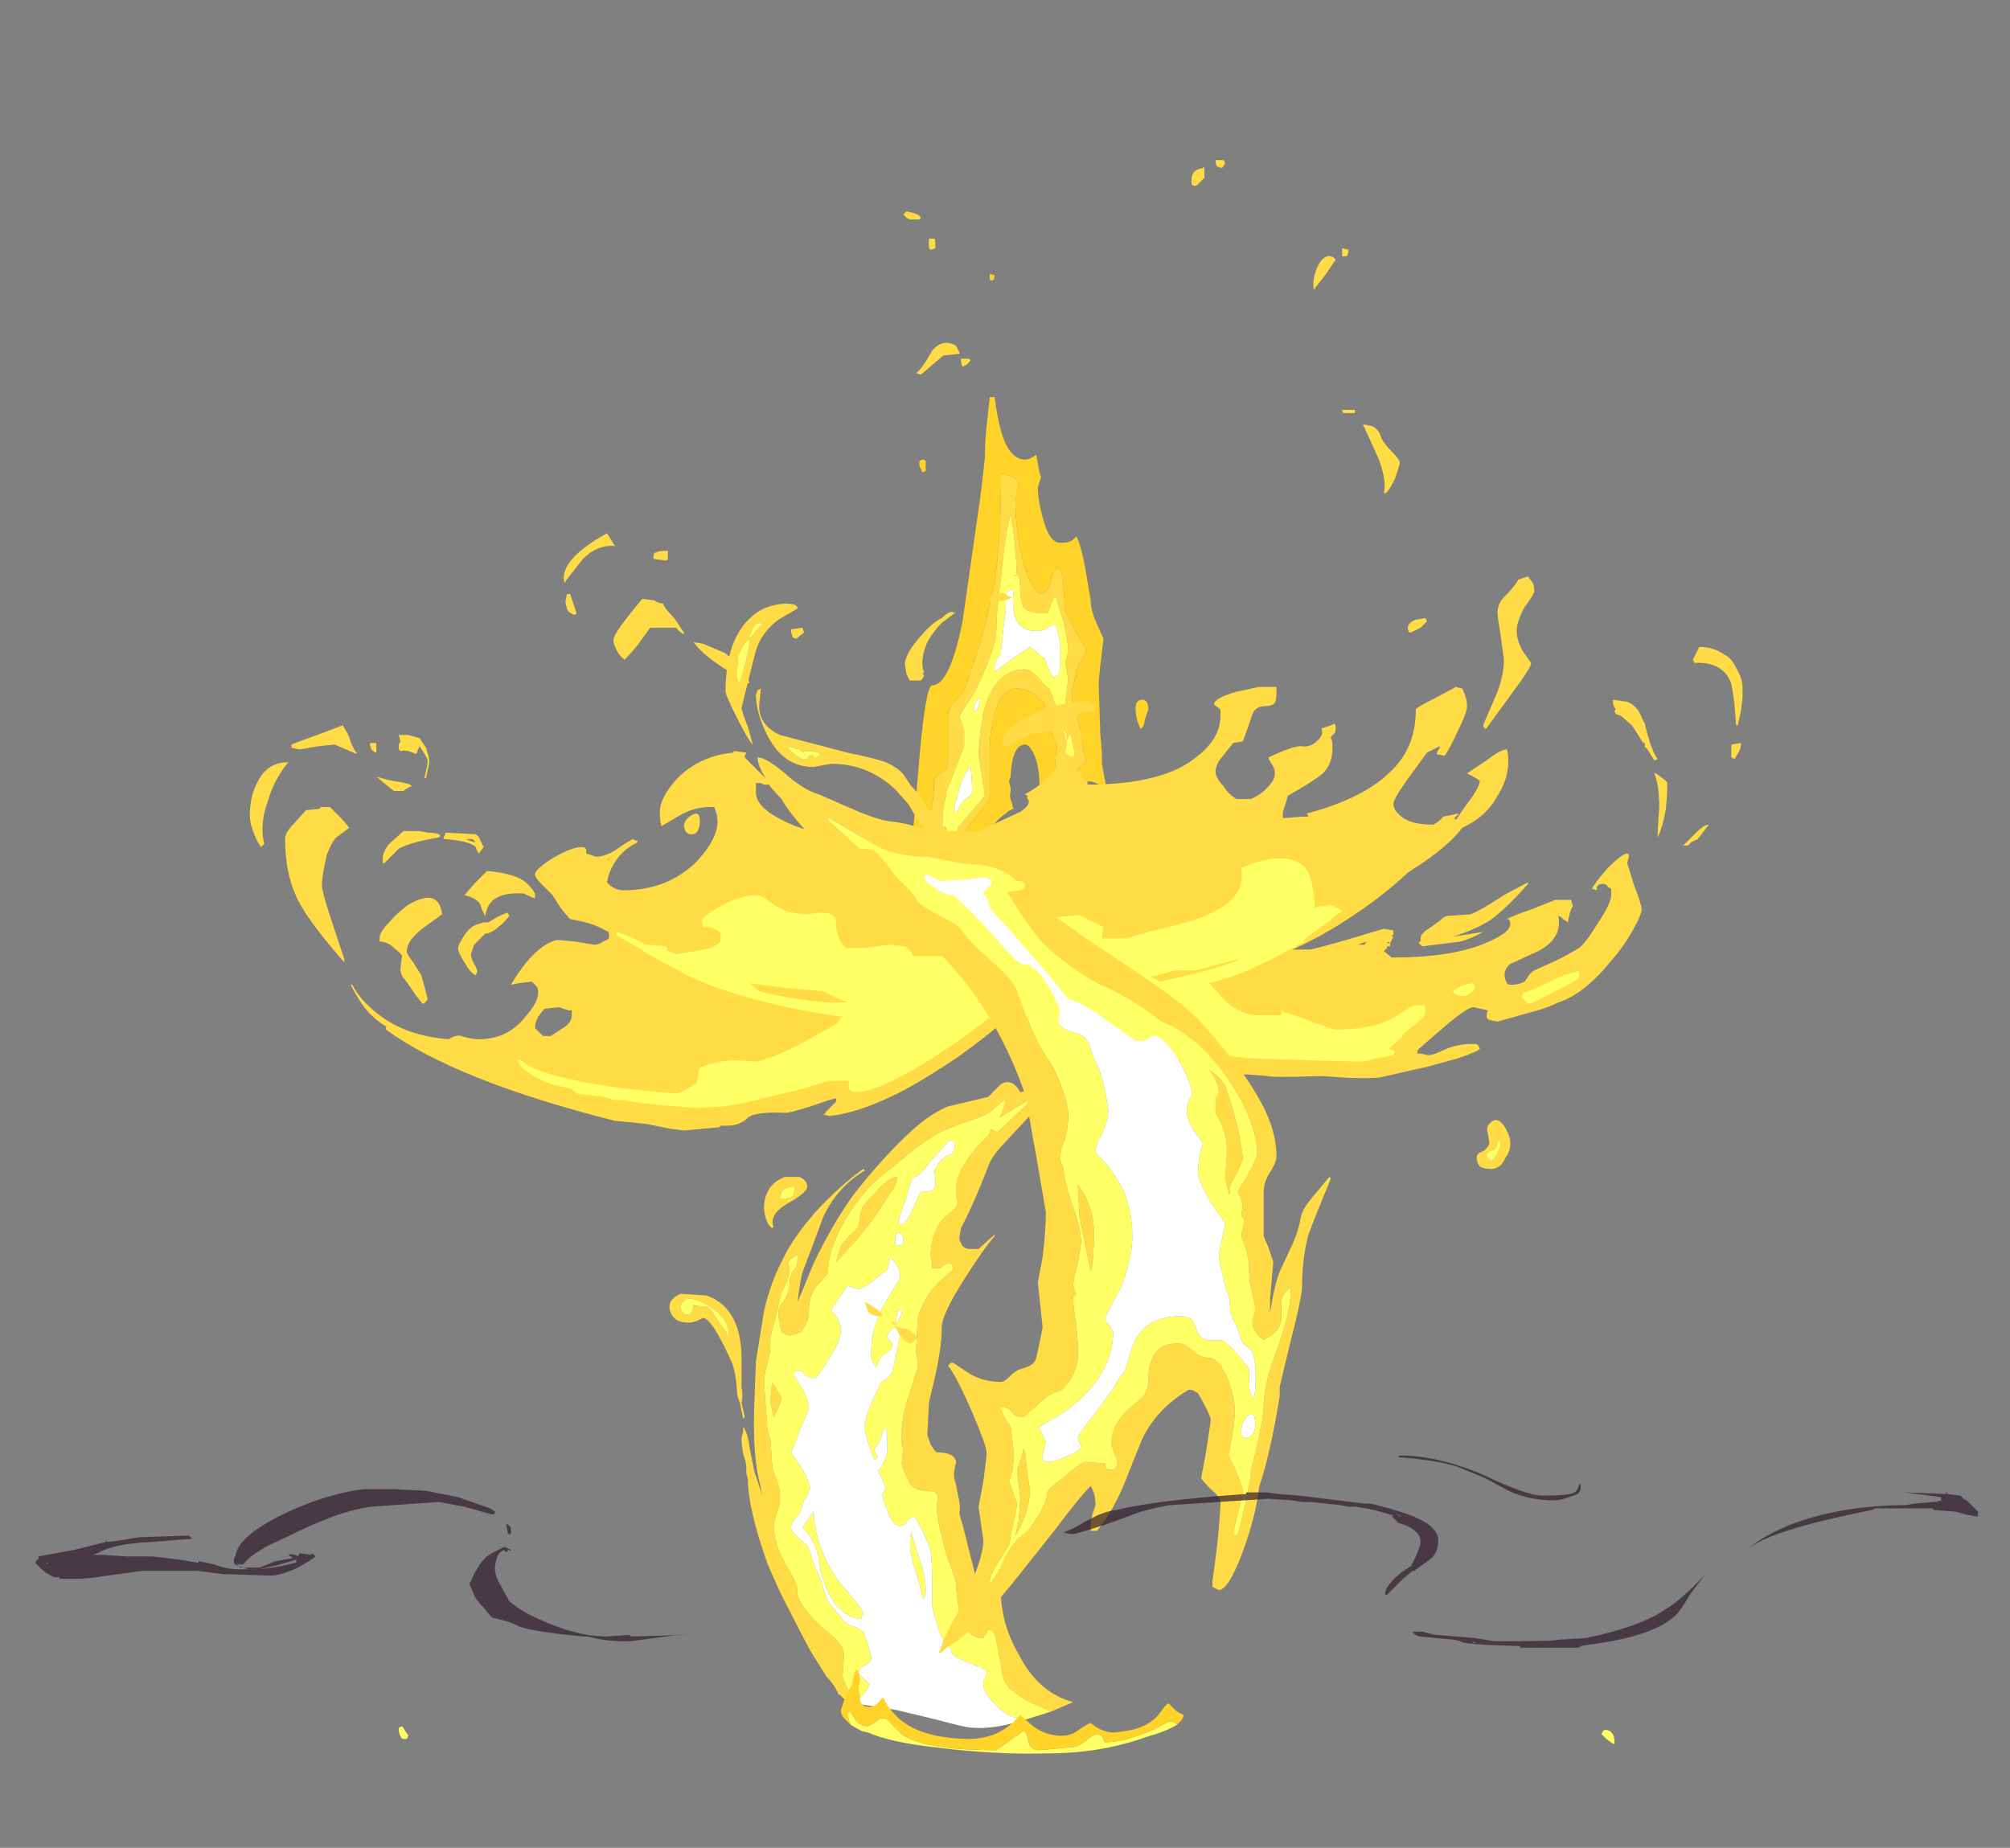 <?xml version="1.0" encoding="UTF-8" standalone="no"?>
<svg xmlns:ffdec="https://www.free-decompiler.com/flash" xmlns:xlink="http://www.w3.org/1999/xlink" ffdec:objectType="frame" height="403.9px" width="439.25px" xmlns="http://www.w3.org/2000/svg">
  <rect width="100%" height="100%" fill="#808080" stroke="none"/>
  <g transform="matrix(1.0, 0.0, 0.0, 1.0, 218.4, 373.8)">
    <use ffdec:characterId="4438" height="49.8" transform="matrix(7.0, 0.0, 0.0, 7.0, -163.8, -339.15)" width="46.6" xlink:href="#shape0"/>
    <use ffdec:characterId="4437" height="6.0" transform="matrix(7.0, 0.0, 0.0, 7.0, -210.7, -55.65)" width="60.7" xlink:href="#shape1"/>
  </g>
  <defs>
    <g id="shape0" transform="matrix(1.0, 0.0, 0.0, 1.0, 23.4, 48.45)">
      <path d="M4.85 -24.2 L4.8 -24.35 4.9 -24.55 5.15 -24.45 5.15 -24.3 4.85 -24.2 M-4.8 -0.3 L-5.0 -0.5 -5.0 -0.45 Q-5.15 -0.8 -5.4 -1.05 L-5.9 -1.85 Q-6.3 -2.6 -6.6 -3.2 -6.85 -3.65 -7.25 -4.6 -7.85 -6.3 -7.85 -7.2 L-7.9 -7.4 -7.9 -7.55 Q-7.9 -7.75 -8.0 -8.0 -8.05 -8.3 -8.05 -8.5 L-8.0 -8.7 -8.0 -8.85 Q-7.85 -8.65 -7.8 -8.2 L-7.65 -7.45 -7.4 -6.7 -7.55 -7.4 Q-7.7 -8.25 -7.65 -9.6 L-7.6 -10.9 -7.35 -12.45 Q-7.15 -13.35 -6.75 -14.1 -6.45 -14.75 -5.7 -15.6 -4.95 -16.4 -4.25 -16.9 L-4.2 -16.85 Q-5.05 -16.35 -5.5 -15.4 -5.9 -14.3 -6.1 -13.8 -6.2 -13.6 -6.3 -12.75 L-6.15 -13.1 -5.8 -13.95 Q-5.2 -15.2 -4.55 -16.1 -3.45 -17.5 -2.5 -18.3 -2.0 -18.7 -1.6 -18.85 L-0.35 -19.15 0.05 -19.55 Q0.4 -19.75 0.65 -19.3 L0.95 -19.35 1.35 -19.0 0.8 -18.4 0.15 -17.7 Q-0.15 -17.4 -0.3 -17.1 -0.8 -15.8 -1.2 -15.05 L-1.25 -14.75 Q-1.25 -14.65 -1.2 -14.6 -1.15 -14.4 -0.9 -14.4 L-0.65 -14.4 -0.15 -14.85 -0.15 -14.8 Q-0.5 -14.4 -1.1 -13.45 -1.8 -12.35 -1.8 -11.95 -1.8 -11.35 -2.0 -10.45 L-2.2 -9.6 -2.25 -8.6 -2.15 -8.3 Q-2.0 -8.05 -1.95 -8.05 -1.4 -8.05 -1.35 -7.75 -1.45 -7.4 -1.4 -7.2 -1.35 -7.05 -1.3 -6.75 -1.2 -6.35 -1.25 -6.15 L-1.2 -5.95 -1.15 -5.8 -0.75 -4.2 0.1 -3.9 0.05 -3.55 Q0.05 -3.3 0.15 -2.85 0.3 -2.25 0.6 -1.75 1.2 -0.55 2.3 -0.25 L1.6 0.05 1.4 -0.05 Q0.8 -0.3 0.7 -0.4 L0.35 -0.65 Q0.15 -0.85 0.1 -1.1 L-0.05 -1.95 Q-0.15 -2.5 -0.25 -2.5 -0.35 -2.55 -0.4 -2.4 -0.5 -2.25 -0.55 -2.25 -1.05 -2.25 -1.25 -3.1 -1.35 -3.55 -1.35 -4.0 L-1.65 -4.85 Q-1.9 -5.75 -1.95 -6.2 L-1.95 -6.45 Q-1.9 -6.65 -1.95 -6.75 -2.0 -6.85 -2.35 -6.85 -2.7 -6.9 -2.8 -7.1 -3.05 -7.6 -3.05 -7.7 L-3.0 -8.15 -3.05 -8.3 -3.05 -8.6 Q-3.05 -9.2 -2.8 -9.9 L-2.55 -10.7 Q-2.55 -10.95 -2.6 -11.15 L-2.6 -11.2 -2.55 -12.25 Q-2.35 -12.9 -1.9 -13.35 L-1.45 -13.75 Q-1.45 -14.15 -1.85 -13.8 L-2.1 -13.8 -2.1 -13.9 -2.15 -14.25 Q-2.1 -15.0 -1.7 -15.4 L-1.4 -15.65 Q-1.3 -15.75 -1.3 -15.9 L-1.35 -16.05 -1.35 -16.25 Q-1.35 -16.7 -1.05 -17.1 -0.9 -17.4 -0.3 -18.0 L-0.3 -18.05 -0.25 -18.15 Q-0.1 -18.05 -0.05 -18.05 L0.9 -18.95 0.9 -19.05 0.25 -18.65 0.0 -18.5 Q0.15 -18.75 0.2 -19.1 L-0.1 -18.85 Q-0.35 -18.6 -0.55 -18.55 -0.75 -18.45 -1.25 -18.3 L-1.85 -18.05 Q-2.3 -17.8 -2.8 -17.4 L-3.65 -16.7 Q-4.3 -16.2 -4.85 -15.25 -5.35 -14.35 -5.35 -13.7 L-5.35 -13.65 -5.6 -13.35 Q-5.75 -13.25 -5.85 -13.0 -5.95 -12.8 -5.95 -12.35 -5.95 -12.15 -6.2 -11.8 L-6.25 -11.8 -6.35 -11.75 -6.5 -11.7 Q-6.6 -11.7 -6.7 -11.75 L-6.8 -11.8 Q-6.9 -12.25 -6.9 -12.4 -6.9 -12.6 -6.75 -12.75 -6.6 -12.95 -6.55 -13.25 -6.55 -13.65 -6.4 -13.75 -6.3 -13.85 -6.3 -14.1 L-6.3 -14.2 -6.35 -14.2 Q-6.6 -14.05 -6.6 -13.95 -6.55 -13.85 -6.55 -13.75 -6.55 -13.55 -6.7 -13.25 -6.85 -12.95 -6.9 -12.65 -6.9 -12.6 -7.0 -12.2 L-7.15 -11.65 -7.15 -11.45 Q-7.15 -11.1 -7.25 -10.8 -7.35 -10.45 -7.35 -10.25 L-7.3 -9.55 Q-7.25 -9.05 -7.25 -8.85 -7.25 -8.75 -7.15 -8.45 L-7.1 -7.75 Q-7.1 -7.55 -7.0 -7.3 -6.85 -7.0 -6.85 -6.6 -6.85 -6.4 -6.95 -6.15 L-7.05 -5.8 Q-7.05 -5.25 -6.7 -4.6 -6.3 -3.95 -6.3 -3.7 -6.35 -3.5 -5.95 -3.0 -5.65 -2.65 -5.25 -2.35 -4.85 -2.0 -4.85 -1.7 L-4.9 -1.05 -4.8 -0.8 -4.7 -0.6 -4.8 -0.3 M-3.2 -16.65 L-3.2 -16.6 Q-3.2 -16.55 -3.25 -16.4 L-3.3 -16.3 -3.7 -15.7 Q-3.95 -15.25 -4.85 -14.25 L-5.1 -14.0 -4.95 -14.5 -4.7 -14.8 Q-4.45 -15.0 -4.4 -15.1 L-4.35 -15.4 Q-4.3 -15.65 -4.25 -15.75 L-3.7 -16.35 Q-3.55 -16.5 -3.35 -16.6 L-3.25 -16.65 -3.2 -16.65 M-8.45 -11.75 Q-8.45 -12.3 -9.2 -12.7 -9.5 -12.85 -9.7 -12.85 -9.95 -12.8 -9.95 -12.55 -9.95 -12.5 -9.9 -12.45 -9.85 -12.35 -9.75 -12.35 -9.6 -12.35 -9.6 -12.45 -9.55 -12.55 -9.55 -12.6 L-9.55 -12.65 -9.3 -12.6 -9.15 -12.6 Q-9.05 -12.6 -8.85 -12.25 L-8.5 -11.75 -8.5 -11.7 Q-8.45 -11.7 -8.45 -11.75 M-9.95 -13.0 L-9.15 -12.95 Q-8.0 -12.55 -8.05 -10.8 L-8.05 -10.1 Q-8.0 -9.85 -8.05 -9.6 L-7.95 -9.15 -8.0 -9.1 -8.1 -9.6 Q-8.2 -9.8 -8.2 -10.1 -8.25 -10.6 -8.35 -10.85 -8.95 -12.2 -9.25 -12.25 L-9.45 -12.15 Q-9.6 -12.1 -9.7 -12.1 -10.05 -12.1 -10.2 -12.3 -10.3 -12.45 -10.3 -12.6 -10.3 -12.85 -9.95 -13.0 M-6.95 -10.0 Q-6.8 -9.8 -6.8 -9.7 L-6.9 -9.45 -7.05 -9.15 -7.15 -9.65 -7.1 -10.2 Q-7.05 -10.2 -6.95 -10.0" fill="#ffdc45" fill-rule="evenodd" stroke="none"/>
      <path d="M-4.8 -0.3 L-4.7 -0.6 -4.8 -0.8 -4.9 -1.05 -4.85 -1.7 Q-4.85 -2.0 -5.25 -2.35 -5.65 -2.65 -5.95 -3.0 -6.35 -3.5 -6.3 -3.7 -6.3 -3.95 -6.7 -4.6 -7.05 -5.25 -7.05 -5.8 L-6.95 -6.15 Q-6.85 -6.4 -6.85 -6.6 -6.85 -7.0 -7.0 -7.3 -7.1 -7.55 -7.1 -7.75 L-7.15 -8.45 Q-7.25 -8.75 -7.25 -8.85 -7.25 -9.05 -7.3 -9.55 L-7.35 -10.25 Q-7.35 -10.45 -7.25 -10.8 -7.15 -11.1 -7.15 -11.45 L-7.15 -11.65 -7.0 -12.2 Q-6.9 -12.6 -6.9 -12.65 -6.85 -12.95 -6.7 -13.25 -6.55 -13.55 -6.55 -13.75 -6.55 -13.85 -6.6 -13.95 -6.6 -14.05 -6.35 -14.2 L-6.3 -14.2 -6.3 -14.1 Q-6.3 -13.85 -6.4 -13.75 -6.55 -13.65 -6.55 -13.25 -6.6 -12.95 -6.75 -12.75 -6.9 -12.6 -6.9 -12.4 -6.9 -12.25 -6.8 -11.8 L-6.7 -11.75 Q-6.6 -11.7 -6.5 -11.7 L-6.35 -11.75 -6.25 -11.8 -6.2 -11.8 Q-5.95 -12.15 -5.95 -12.35 -5.95 -12.8 -5.85 -13.0 -5.75 -13.25 -5.6 -13.35 L-5.35 -13.65 -5.35 -13.7 Q-5.35 -14.35 -4.85 -15.25 -4.3 -16.2 -3.65 -16.7 L-2.8 -17.4 Q-2.3 -17.8 -1.85 -18.05 L-1.25 -18.3 Q-0.75 -18.45 -0.55 -18.55 -0.35 -18.6 -0.1 -18.85 L0.2 -19.1 Q0.15 -18.75 0.0 -18.5 L0.25 -18.65 0.9 -19.05 0.9 -18.95 -0.05 -18.05 Q-0.1 -18.05 -0.25 -18.15 L-0.3 -18.05 -0.3 -18.0 Q-0.9 -17.4 -1.05 -17.1 -1.35 -16.7 -1.35 -16.25 L-1.35 -16.05 -1.3 -15.9 Q-1.3 -15.75 -1.4 -15.65 L-1.7 -15.4 Q-2.1 -15.0 -2.15 -14.25 L-2.1 -13.9 -2.1 -13.8 -1.85 -13.8 Q-1.45 -14.15 -1.45 -13.75 L-1.9 -13.35 Q-2.35 -12.9 -2.55 -12.25 L-2.6 -11.2 -2.6 -11.15 Q-2.55 -10.95 -2.55 -10.7 L-2.8 -9.9 Q-3.05 -9.2 -3.05 -8.6 L-3.05 -8.3 -3.0 -8.15 -3.05 -7.7 Q-3.05 -7.6 -2.8 -7.1 -2.7 -6.9 -2.35 -6.85 -2.0 -6.85 -1.95 -6.75 -1.9 -6.65 -1.95 -6.45 L-1.95 -6.2 Q-1.9 -5.75 -1.65 -4.85 L-1.35 -4.0 Q-1.35 -3.55 -1.25 -3.1 -1.05 -2.25 -0.55 -2.25 -0.5 -2.25 -0.4 -2.4 -0.35 -2.55 -0.25 -2.5 -0.15 -2.5 -0.05 -1.95 L0.1 -1.1 Q0.15 -0.85 0.35 -0.65 L0.7 -0.4 Q0.8 -0.3 1.4 -0.05 L1.6 0.05 0.8 0.3 Q0.25 0.25 -0.15 -0.2 -0.55 -0.6 -0.5 -0.9 L-0.45 -1.0 Q-0.4 -1.1 -0.4 -1.15 -0.35 -1.25 -0.75 -1.4 L-1.25 -1.6 Q-1.45 -1.65 -1.5 -1.85 -1.6 -2.05 -1.7 -2.15 -1.85 -2.3 -1.95 -2.7 -2.1 -3.15 -2.1 -3.35 L-2.1 -4.1 Q-2.1 -4.9 -2.2 -5.15 L-2.4 -5.6 -2.65 -6.05 Q-2.85 -6.0 -2.95 -5.8 L-3.1 -5.75 Q-3.35 -5.75 -3.5 -6.25 -3.65 -6.6 -3.65 -6.75 L-3.6 -6.85 Q-3.55 -6.9 -3.55 -6.95 L-3.8 -7.5 Q-3.7 -7.55 -3.6 -7.75 -3.55 -7.9 -3.5 -8.05 L-3.5 -8.65 -3.55 -8.8 -3.6 -8.8 Q-3.7 -8.45 -3.8 -8.3 -3.9 -8.2 -3.9 -8.1 L-3.8 -7.9 -3.9 -7.8 Q-4.2 -8.6 -4.2 -8.8 L-4.2 -8.95 -4.15 -9.15 Q-4.15 -9.25 -3.9 -9.8 L-3.7 -10.25 Q-3.5 -10.3 -3.35 -10.55 -3.3 -10.75 -3.25 -10.95 L-3.2 -11.25 -3.1 -11.7 -3.25 -12.0 -3.15 -12.2 Q-3.05 -12.35 -3.05 -12.4 L-3.05 -12.5 Q-3.15 -12.55 -3.2 -12.35 L-3.25 -12.0 Q-3.25 -11.95 -3.4 -11.85 L-3.5 -11.7 Q-3.5 -11.6 -3.4 -11.5 -3.3 -11.4 -3.35 -11.35 -3.35 -11.25 -3.55 -11.15 -3.75 -11.0 -3.8 -10.8 L-3.85 -10.7 Q-4.05 -11.0 -4.0 -11.2 -4.0 -12.0 -3.55 -12.75 L-3.25 -13.25 Q-3.1 -13.45 -3.1 -13.55 -3.1 -13.7 -3.2 -13.9 L-3.4 -14.15 -3.5 -13.75 -3.7 -13.6 Q-4.25 -13.15 -4.4 -13.15 L-4.6 -13.2 -4.75 -13.25 -5.25 -12.5 Q-5.25 -12.45 -5.1 -12.3 -4.95 -12.1 -4.95 -11.85 -4.95 -11.55 -5.3 -11.0 -5.5 -10.65 -5.75 -10.35 L-5.9 -10.4 -6.0 -10.4 -6.1 -10.5 Q-6.15 -10.6 -6.25 -10.6 L-6.35 -10.6 -6.4 -10.55 -6.4 -10.45 -6.2 -10.1 Q-5.95 -9.7 -5.95 -9.45 -5.95 -9.35 -6.1 -9.05 L-6.25 -8.7 Q-6.25 -8.65 -6.35 -8.4 L-6.5 -8.05 -6.2 -7.6 Q-5.95 -7.25 -5.9 -6.9 L-5.95 -6.9 Q-5.95 -6.8 -6.0 -6.7 L-6.15 -6.45 -6.2 -6.2 -6.4 -5.95 Q-6.5 -5.85 -6.5 -5.75 -6.55 -5.65 -6.3 -5.4 L-6.0 -5.15 Q-5.95 -5.05 -5.9 -4.9 L-5.8 -4.6 -5.55 -4.0 Q-5.45 -3.6 -5.35 -3.4 -5.25 -3.25 -4.9 -2.85 -4.85 -2.7 -4.5 -2.6 L-4.25 -2.45 Q-4.0 -1.8 -4.0 -1.6 -4.0 -1.5 -4.2 -1.4 -4.4 -1.3 -4.4 -1.15 L-4.05 -0.8 Q-4.15 -0.55 -4.35 -0.4 L-4.45 -0.2 -4.8 -0.3 M-3.2 -16.65 L-3.25 -16.65 -3.35 -16.6 Q-3.55 -16.5 -3.7 -16.35 L-4.25 -15.75 Q-4.3 -15.65 -4.35 -15.4 L-4.4 -15.1 Q-4.45 -15.0 -4.7 -14.8 L-4.95 -14.5 -5.1 -14.0 -4.85 -14.25 Q-3.95 -15.25 -3.7 -15.7 L-3.3 -16.3 -3.25 -16.4 Q-3.2 -16.55 -3.2 -16.6 L-3.2 -16.65 M-3.15 -15.2 L-3.1 -15.2 -3.05 -15.15 Q-2.95 -15.15 -2.75 -15.55 L-2.45 -16.2 Q-2.0 -16.15 -2.0 -16.4 L-2.0 -16.65 Q-2.05 -16.8 -2.0 -16.9 -1.85 -17.2 -1.65 -17.3 -1.4 -17.35 -1.4 -17.6 -1.4 -17.9 -1.6 -17.75 -1.9 -17.4 -2.15 -17.15 -2.45 -16.7 -2.65 -16.65 -2.75 -16.6 -2.8 -16.4 -2.8 -16.3 -3.15 -15.3 L-3.15 -15.2 M-3.15 -14.9 Q-3.25 -14.9 -3.25 -14.7 L-3.25 -14.6 Q-3.25 -14.5 -3.15 -14.5 -3.05 -14.5 -3.0 -14.6 L-3.0 -14.7 Q-3.0 -14.85 -3.15 -14.9 M-8.45 -11.75 Q-8.45 -11.7 -8.5 -11.7 L-8.5 -11.75 -8.85 -12.25 Q-9.05 -12.6 -9.15 -12.6 L-9.3 -12.6 -9.55 -12.65 -9.55 -12.6 Q-9.55 -12.55 -9.6 -12.45 -9.6 -12.35 -9.75 -12.35 -9.85 -12.35 -9.9 -12.45 -9.95 -12.5 -9.95 -12.55 -9.95 -12.8 -9.7 -12.85 -9.5 -12.85 -9.2 -12.7 -8.45 -12.3 -8.45 -11.75 M-6.95 -10.0 Q-7.05 -10.2 -7.1 -10.2 L-7.15 -9.65 -7.05 -9.15 -6.9 -9.45 -6.8 -9.7 Q-6.8 -9.8 -6.95 -10.0 M-2.3 -3.75 Q-2.3 -3.6 -2.35 -3.5 L-2.4 -3.5 Q-2.45 -3.85 -2.7 -4.6 -2.85 -5.2 -2.75 -5.6 -2.7 -5.3 -2.45 -4.6 -2.3 -4.15 -2.3 -3.75 M-5.8 -5.2 Q-5.95 -5.55 -6.15 -5.7 L-5.8 -6.2 Q-5.75 -5.05 -5.0 -4.0 -4.25 -3.15 -4.25 -3.0 L-4.3 -2.95 -4.3 -2.85 -4.35 -2.85 Q-5.0 -2.9 -5.4 -3.8 -5.65 -4.45 -5.65 -4.8 -5.65 -4.9 -5.8 -5.2" fill="#ffff66" fill-rule="evenodd" stroke="none"/>
      <path d="M0.8 0.3 Q-0.15 0.6 -0.8 0.55 -1.05 0.55 -1.95 0.3 L-3.2 0.0 -4.45 -0.2 -4.35 -0.4 Q-4.15 -0.55 -4.05 -0.8 L-4.4 -1.15 Q-4.4 -1.3 -4.2 -1.4 -4.0 -1.5 -4.0 -1.6 -4.0 -1.8 -4.25 -2.45 L-4.5 -2.6 Q-4.85 -2.7 -4.9 -2.85 -5.25 -3.25 -5.35 -3.4 -5.45 -3.6 -5.55 -4.0 L-5.8 -4.6 -5.9 -4.9 Q-5.95 -5.05 -6.0 -5.15 L-6.3 -5.4 Q-6.55 -5.65 -6.5 -5.75 -6.5 -5.85 -6.4 -5.95 L-6.2 -6.2 -6.15 -6.45 -6.0 -6.7 Q-5.95 -6.8 -5.95 -6.9 L-5.9 -6.9 Q-5.95 -7.25 -6.2 -7.6 L-6.5 -8.05 -6.35 -8.4 Q-6.25 -8.65 -6.25 -8.7 L-6.1 -9.05 Q-5.95 -9.35 -5.95 -9.45 -5.95 -9.7 -6.2 -10.1 L-6.4 -10.45 -6.4 -10.55 -6.35 -10.6 -6.25 -10.6 Q-6.15 -10.6 -6.1 -10.5 L-6.0 -10.4 -5.9 -10.4 -5.75 -10.35 Q-5.5 -10.65 -5.3 -11.0 -4.95 -11.55 -4.95 -11.85 -4.95 -12.1 -5.1 -12.3 -5.25 -12.45 -5.25 -12.5 L-4.75 -13.25 -4.6 -13.2 -4.4 -13.15 Q-4.25 -13.15 -3.7 -13.6 L-3.5 -13.75 -3.4 -14.15 -3.2 -13.9 Q-3.1 -13.7 -3.1 -13.55 -3.1 -13.45 -3.25 -13.25 L-3.55 -12.75 Q-4.0 -12.0 -4.0 -11.2 -4.05 -11.0 -3.85 -10.7 L-3.8 -10.8 Q-3.75 -11.0 -3.55 -11.15 -3.35 -11.25 -3.35 -11.35 -3.3 -11.4 -3.4 -11.5 -3.5 -11.6 -3.5 -11.7 L-3.4 -11.85 Q-3.25 -11.95 -3.25 -12.0 L-3.2 -12.35 Q-3.15 -12.55 -3.05 -12.5 L-3.05 -12.4 Q-3.05 -12.35 -3.15 -12.2 L-3.25 -12.0 -3.1 -11.7 -3.2 -11.25 -3.25 -10.95 Q-3.3 -10.75 -3.35 -10.55 -3.5 -10.3 -3.7 -10.25 L-3.9 -9.8 Q-4.15 -9.25 -4.15 -9.15 L-4.2 -8.95 -4.2 -8.8 Q-4.2 -8.6 -3.9 -7.8 L-3.8 -7.9 -3.9 -8.1 Q-3.9 -8.2 -3.8 -8.3 -3.7 -8.45 -3.6 -8.8 L-3.55 -8.8 -3.5 -8.65 -3.5 -8.05 Q-3.55 -7.9 -3.6 -7.75 -3.7 -7.55 -3.8 -7.5 L-3.55 -6.95 Q-3.55 -6.9 -3.6 -6.85 L-3.65 -6.75 Q-3.65 -6.6 -3.5 -6.25 -3.35 -5.75 -3.1 -5.75 L-2.95 -5.8 Q-2.85 -6.0 -2.65 -6.05 L-2.4 -5.6 -2.2 -5.15 Q-2.1 -4.9 -2.1 -4.1 L-2.1 -3.35 Q-2.1 -3.15 -1.95 -2.7 -1.85 -2.3 -1.7 -2.15 -1.6 -2.05 -1.5 -1.85 -1.45 -1.65 -1.25 -1.6 L-0.75 -1.4 Q-0.35 -1.25 -0.4 -1.15 -0.4 -1.1 -0.45 -1.0 L-0.5 -0.9 Q-0.55 -0.6 -0.15 -0.2 0.25 0.25 0.8 0.3 M-3.15 -14.9 Q-3.0 -14.85 -3.0 -14.7 L-3.0 -14.6 Q-3.05 -14.5 -3.15 -14.5 -3.25 -14.5 -3.25 -14.6 L-3.25 -14.7 Q-3.25 -14.9 -3.15 -14.9 M-3.15 -15.2 L-3.15 -15.3 Q-2.8 -16.3 -2.8 -16.4 -2.75 -16.6 -2.65 -16.65 -2.45 -16.7 -2.15 -17.15 -1.9 -17.4 -1.6 -17.75 -1.4 -17.9 -1.4 -17.6 -1.4 -17.35 -1.65 -17.3 -1.85 -17.2 -2.0 -16.9 -2.05 -16.8 -2.0 -16.65 L-2.0 -16.4 Q-2.0 -16.15 -2.45 -16.2 L-2.75 -15.55 Q-2.95 -15.15 -3.05 -15.15 L-3.1 -15.2 -3.15 -15.2 M-5.8 -5.2 Q-5.65 -4.9 -5.65 -4.8 -5.65 -4.45 -5.4 -3.8 -5.0 -2.9 -4.35 -2.85 L-4.3 -2.85 -4.3 -2.95 -4.25 -3.0 Q-4.25 -3.15 -5.0 -4.0 -5.75 -5.05 -5.8 -6.2 L-6.15 -5.7 Q-5.95 -5.55 -5.8 -5.2 M-2.3 -3.75 Q-2.3 -4.15 -2.45 -4.6 -2.7 -5.3 -2.75 -5.6 -2.85 -5.2 -2.7 -4.6 -2.45 -3.85 -2.4 -3.5 L-2.35 -3.5 Q-2.3 -3.6 -2.3 -3.75" fill="#ffffff" fill-rule="evenodd" stroke="none"/>
      <path d="M-1.75 -27.4 L-1.7 -27.6 -1.65 -27.5 -1.75 -27.4" fill="#ffb74c" fill-rule="evenodd" stroke="none"/>
      <path d="M-1.95 -24.3 L-1.95 -24.05 Q-1.95 -24.0 -2.15 -23.7 L-2.4 -23.35 -2.75 -23.3 Q-2.5 -24.4 -2.5 -25.25 -2.5 -25.8 -2.05 -28.6 L-2.05 -29.0 Q-2.05 -29.1 -1.85 -29.25 -1.65 -29.35 -1.65 -29.4 -1.6 -29.55 -1.6 -29.8 L-1.6 -30.25 Q-1.6 -30.5 -1.6 -31.05 -1.6 -31.3 -1.4 -31.5 -1.15 -31.75 -1.1 -31.85 -0.4 -33.75 -0.15 -35.25 0.05 -36.55 0.05 -38.45 0.05 -38.55 0.05 -38.6 0.2 -38.6 0.45 -38.5 0.6 -38.35 0.6 -38.3 L0.55 -38.0 0.5 -37.75 Q0.5 -37.05 0.65 -36.25 0.85 -35.25 1.2 -34.9 L1.25 -34.85 Q1.5 -34.85 1.6 -35.25 1.7 -35.65 1.8 -35.65 2.0 -35.65 2.0 -35.1 L2.05 -34.35 Q2.1 -34.2 2.4 -33.65 2.7 -33.15 2.7 -33.1 2.7 -32.95 2.5 -32.7 L2.45 -32.6 2.4 -32.4 2.25 -31.75 Q2.3 -31.35 2.45 -30.9 2.6 -30.4 2.6 -30.0 L2.7 -29.7 Q2.7 -29.6 2.3 -29.25 L1.75 -29.15 Q1.7 -29.25 1.75 -29.55 1.75 -29.8 1.8 -30.1 1.65 -30.4 1.5 -31.05 L1.35 -31.55 1.4 -31.4 Q1.05 -31.9 0.55 -31.9 -0.15 -31.9 -0.3 -30.2 L-0.3 -28.55 Q-0.3 -28.4 -0.65 -28.0 L-1.05 -27.5 Q-1.15 -27.1 -1.25 -26.9 L-1.3 -26.8 -1.35 -27.2 -1.35 -27.3 -1.3 -27.55 -0.45 -28.55 -0.65 -29.85 -0.6 -30.5 -0.5 -31.15 Q-0.15 -32.5 0.8 -32.5 1.0 -32.5 1.25 -32.2 1.45 -31.95 1.55 -31.9 L1.65 -31.7 1.8 -31.25 2.1 -30.2 2.0 -29.65 2.05 -29.55 Q2.35 -29.7 2.35 -29.9 L2.2 -30.6 2.05 -31.4 2.15 -32.2 2.05 -32.75 2.1 -32.8 2.15 -33.1 Q2.15 -33.3 2.0 -34.0 L1.75 -34.8 Q1.7 -34.75 1.6 -34.5 1.55 -34.25 1.45 -34.25 0.9 -34.25 0.75 -34.45 0.7 -34.55 0.65 -34.9 L0.65 -35.0 Q0.65 -35.6 0.45 -35.4 L0.55 -35.45 Q0.5 -36.55 0.35 -37.35 0.2 -36.85 0.05 -35.4 -0.1 -34.3 -0.1 -33.55 L-0.1 -33.5 Q-0.35 -32.6 -0.8 -31.75 L-1.25 -31.05 -1.1 -30.6 -1.1 -30.1 -1.35 -29.45 -1.65 -28.7 Q-1.65 -28.6 -1.7 -28.4 L-1.75 -28.15 -1.8 -27.35 -2.2 -24.1 -2.35 -23.75 -1.95 -24.3" fill="#ffdc45" fill-rule="evenodd" stroke="none"/>
      <path d="M-1.3 -26.8 L-1.95 -24.3 -2.35 -23.75 -2.2 -24.1 -1.8 -27.35 -1.75 -28.15 -1.7 -28.4 Q-1.65 -28.6 -1.65 -28.7 L-1.35 -29.45 -1.1 -30.1 -1.1 -30.6 -1.25 -31.05 -0.8 -31.75 Q-0.35 -32.6 -0.1 -33.5 L-0.1 -33.55 Q-0.1 -34.3 0.05 -35.4 0.2 -36.85 0.35 -37.35 0.5 -36.55 0.55 -35.45 L0.45 -35.4 Q0.65 -35.6 0.65 -35.0 L0.65 -34.9 Q0.7 -34.55 0.75 -34.45 0.9 -34.25 1.45 -34.25 1.55 -34.25 1.6 -34.5 1.7 -34.75 1.75 -34.8 L2.0 -34.0 Q2.15 -33.3 2.15 -33.1 L2.1 -32.8 2.05 -32.75 2.15 -32.2 2.05 -31.4 2.2 -30.6 2.35 -29.9 Q2.35 -29.7 2.05 -29.55 L2.0 -29.65 2.1 -30.2 1.8 -31.25 1.65 -31.7 1.55 -31.9 Q1.45 -31.95 1.25 -32.2 1.0 -32.5 0.8 -32.5 -0.15 -32.5 -0.5 -31.15 L-0.6 -30.5 -0.65 -29.85 -0.45 -28.55 -1.3 -27.55 -1.35 -27.3 -1.35 -27.2 -1.3 -26.8 M1.7 -33.9 L1.5 -33.8 Q1.4 -33.7 1.15 -33.7 0.55 -33.7 0.45 -34.3 0.4 -34.6 0.45 -35.0 0.2 -35.0 0.2 -34.7 L0.2 -34.4 0.05 -33.1 Q0.05 -33.05 0.05 -33.0 -0.15 -32.75 -0.15 -32.55 L-0.15 -32.45 -0.1 -32.45 Q0.2 -32.7 0.95 -33.2 L1.15 -33.05 Q1.3 -32.9 1.4 -32.85 1.65 -32.25 1.7 -32.25 1.8 -32.3 1.85 -32.35 L1.9 -32.55 1.9 -33.25 1.85 -33.55 Q1.8 -33.85 1.7 -33.9 M5.55 0.45 Q5.25 0.65 4.55 0.85 3.15 1.35 1.5 1.35 -0.15 1.4 -2.1 1.15 -3.4 1.0 -4.1 0.7 L-4.3 0.65 Q-4.5 0.55 -4.65 0.45 L-4.75 0.15 Q-4.75 0.0 -4.75 0.05 L-4.65 0.05 -4.5 0.3 Q-4.35 0.5 -4.1 0.5 L-3.9 0.4 Q-3.75 0.25 -3.65 0.25 -3.5 0.25 -3.4 0.4 L-3.05 0.75 Q-2.35 1.25 -0.1 1.25 L0.75 0.65 Q0.85 0.65 0.9 0.95 0.95 1.25 1.25 1.25 L2.3 1.15 Q2.45 1.15 2.7 0.95 2.95 0.75 3.05 0.75 3.2 0.75 3.25 0.9 3.25 1.0 3.3 1.0 3.65 1.0 4.0 0.9 L4.45 0.75 Q4.75 0.65 5.3 0.35 5.45 0.35 5.55 0.45 M-0.9 -29.45 Q-1.1 -29.3 -1.25 -28.75 -1.4 -28.3 -1.4 -28.15 L-1.4 -28.05 -1.3 -28.05 Q-1.25 -28.3 -1.05 -28.45 -0.85 -28.6 -0.85 -28.65 -0.85 -29.0 -0.9 -29.45 M-0.6 -31.55 Q-0.6 -31.65 -0.6 -31.6 -0.65 -31.6 -0.75 -31.45 L-0.8 -31.25 -0.8 -31.2 -0.75 -31.2 Q-0.7 -31.2 -0.65 -31.35 L-0.6 -31.55 M-1.75 -27.4 L-1.65 -27.5 -1.7 -27.6 -1.75 -27.4" fill="#ffff66" fill-rule="evenodd" stroke="none"/>
      <path d="M1.7 -33.9 Q1.8 -33.85 1.85 -33.55 L1.9 -33.25 1.9 -32.55 1.85 -32.35 Q1.8 -32.3 1.7 -32.25 1.65 -32.25 1.4 -32.85 1.3 -32.9 1.15 -33.05 L0.95 -33.2 Q0.2 -32.7 -0.1 -32.45 L-0.15 -32.45 -0.15 -32.55 Q-0.15 -32.75 0.05 -33.0 0.05 -33.05 0.05 -33.1 L0.2 -34.4 0.2 -34.7 Q0.2 -35.0 0.45 -35.0 0.4 -34.6 0.45 -34.3 0.55 -33.7 1.15 -33.7 1.4 -33.7 1.5 -33.8 L1.7 -33.9 M-0.6 -31.55 L-0.65 -31.35 Q-0.7 -31.2 -0.75 -31.2 L-0.8 -31.2 -0.8 -31.25 -0.75 -31.45 Q-0.65 -31.6 -0.6 -31.6 -0.6 -31.65 -0.6 -31.55 M-0.9 -29.45 Q-0.85 -29.0 -0.85 -28.65 -0.85 -28.6 -1.05 -28.45 -1.25 -28.3 -1.3 -28.05 L-1.4 -28.05 -1.4 -28.15 Q-1.4 -28.3 -1.25 -28.75 -1.1 -29.3 -0.9 -29.45" fill="#ffffff" fill-rule="evenodd" stroke="none"/>
      <path d="M0.8 -39.05 Q0.95 -39.05 1.15 -39.2 L1.25 -38.65 1.3 -38.5 Q1.2 -38.2 1.2 -38.15 1.2 -37.8 1.35 -37.25 1.55 -36.45 1.9 -36.45 2.2 -36.45 2.3 -36.55 L2.4 -36.65 Q2.55 -36.4 2.7 -35.55 L2.85 -34.65 Q2.85 -34.35 3.05 -33.9 L3.25 -33.45 Q3.1 -32.25 3.1 -32.05 L3.15 -30.5 3.2 -29.9 3.2 -29.55 3.35 -28.75 Q3.0 -29.0 2.8 -29.0 L2.7 -29.0 1.25 -28.85 Q1.25 -29.45 1.1 -29.8 0.95 -30.15 0.8 -30.15 0.4 -30.15 0.35 -29.15 L0.3 -29.0 0.35 -28.8 0.35 -28.7 Q0.3 -28.5 0.4 -28.3 0.4 -28.2 0.45 -28.15 0.3 -28.1 0.2 -28.0 -0.45 -27.55 -0.6 -26.6 L-1.4 -23.3 Q-1.6 -23.2 -1.9 -22.85 L-2.75 -20.85 Q-2.9 -20.2 -2.95 -19.35 -3.0 -19.85 -3.25 -20.5 L-3.4 -23.05 Q-2.9 -25.7 -2.8 -26.3 -2.75 -26.75 -2.5 -29.7 -2.3 -32.0 -2.1 -32.0 -1.55 -32.0 -1.15 -34.0 L-0.7 -37.15 Q-0.55 -38.15 -0.45 -39.15 L-0.45 -39.25 Q-0.45 -39.6 -0.4 -40.1 L-0.3 -41.0 -0.15 -41.0 Q-0.1 -40.6 0.0 -40.15 0.25 -39.05 0.8 -39.05 M-1.3 -26.8 L-1.25 -26.9 Q-1.15 -27.1 -1.05 -27.5 L-0.65 -28.0 Q-0.3 -28.4 -0.3 -28.55 L-0.3 -30.2 Q-0.15 -31.9 0.55 -31.9 1.05 -31.9 1.4 -31.4 L1.35 -31.55 1.5 -31.05 Q1.65 -30.4 1.8 -30.1 1.75 -29.8 1.75 -29.55 1.7 -29.25 1.75 -29.15 L2.3 -29.25 Q2.7 -29.6 2.7 -29.7 L2.6 -30.0 Q2.6 -30.4 2.45 -30.9 2.3 -31.35 2.25 -31.75 L2.4 -32.4 2.45 -32.6 2.5 -32.7 Q2.7 -32.95 2.7 -33.1 2.7 -33.15 2.4 -33.65 2.1 -34.2 2.05 -34.35 L2.0 -35.1 Q2.0 -35.65 1.8 -35.65 1.7 -35.65 1.6 -35.25 1.5 -34.85 1.25 -34.85 L1.2 -34.9 Q0.85 -35.25 0.65 -36.25 0.5 -37.05 0.5 -37.75 L0.55 -38.0 0.6 -38.3 Q0.6 -38.35 0.45 -38.5 0.2 -38.6 0.05 -38.6 0.05 -38.55 0.05 -38.45 0.05 -36.55 -0.15 -35.25 -0.4 -33.75 -1.1 -31.85 -1.15 -31.75 -1.4 -31.5 -1.6 -31.3 -1.6 -31.05 -1.6 -30.5 -1.6 -30.25 L-1.6 -29.8 Q-1.6 -29.55 -1.65 -29.4 -1.65 -29.35 -1.85 -29.25 -2.05 -29.1 -2.05 -29.0 L-2.05 -28.6 Q-2.5 -25.8 -2.5 -25.25 -2.5 -24.4 -2.75 -23.3 L-2.4 -23.35 -2.15 -23.7 Q-1.95 -24.0 -1.95 -24.05 L-1.95 -24.3 -1.3 -26.8 M4.65 -31.25 L4.55 -30.95 Q4.5 -30.65 4.4 -30.65 L4.3 -30.9 Q4.25 -31.15 4.25 -31.25 4.25 -31.55 4.45 -31.55 4.65 -31.55 4.65 -31.25 M-4.65 0.45 L-4.85 0.25 Q-4.95 0.15 -4.95 0.0 L-4.8 -0.45 -4.6 -0.8 Q-4.45 -1.65 -4.35 -0.95 L-4.4 -0.65 -4.35 -0.5 -4.35 -0.3 Q-4.3 -0.1 -4.05 -0.1 -3.85 -0.1 -3.65 -0.4 L-3.65 -0.4 -3.6 -0.35 Q-3.5 -0.1 -3.25 0.15 -2.55 0.9 -0.85 0.9 0.05 0.85 0.6 0.2 L0.65 0.15 1.05 0.5 Q1.45 0.8 1.95 0.8 2.25 0.8 2.5 0.6 2.8 0.4 2.85 0.4 3.2 0.7 3.6 0.7 L3.95 0.65 Q4.65 0.55 5.0 0.1 L5.15 -0.1 5.25 -0.2 5.3 -0.2 Q5.5 0.05 5.75 0.15 5.75 0.25 5.65 0.35 L5.55 0.45 Q5.45 0.35 5.3 0.35 4.75 0.65 4.45 0.75 L4.0 0.9 Q3.65 1.0 3.3 1.0 3.25 1.0 3.25 0.9 3.2 0.75 3.05 0.75 2.95 0.75 2.7 0.95 2.45 1.15 2.3 1.15 L1.25 1.25 Q0.95 1.25 0.9 0.95 0.85 0.65 0.75 0.65 L-0.1 1.25 Q-2.35 1.25 -3.05 0.75 L-3.4 0.4 Q-3.5 0.25 -3.65 0.25 -3.75 0.25 -3.9 0.4 L-4.1 0.5 Q-4.35 0.5 -4.5 0.3 L-4.65 0.05 -4.75 0.05 Q-4.75 0.0 -4.75 0.15 L-4.65 0.45 M-0.15 -44.8 Q-0.15 -44.7 -0.2 -44.65 L-0.3 -44.65 Q-0.3 -44.7 -0.3 -44.85 L-0.15 -44.8 M-2.35 -39.05 L-2.3 -39.0 -2.3 -38.7 -2.4 -38.65 -2.5 -38.85 -2.5 -39.0 Q-2.45 -39.05 -2.35 -39.05 M-0.2 0.9 L-0.2 0.9" fill="#ffd327" fill-rule="evenodd" stroke="none"/>
      <path d="M23.2 -31.6 L23.15 -31.2 23.05 -30.75 23.0 -30.75 22.95 -31.4 Q22.9 -31.8 22.85 -32.05 22.6 -32.75 21.7 -32.7 L21.65 -32.8 21.85 -33.2 Q22.3 -33.2 22.65 -32.95 22.85 -32.85 23.0 -32.55 23.2 -32.2 23.2 -31.95 L23.2 -31.6 M6.35 -48.15 L6.4 -48.2 6.4 -47.85 6.15 -47.6 6.05 -47.6 6.0 -47.65 6.0 -47.8 Q6.0 -48.1 6.35 -48.15 M7.05 -48.3 L6.95 -48.15 6.8 -48.2 Q6.75 -48.25 6.75 -48.4 L7.0 -48.4 7.05 -48.3 M10.85 -45.4 L10.7 -45.4 10.7 -45.65 10.9 -45.6 Q10.9 -45.5 10.85 -45.4 M10.2 -44.85 L9.85 -44.4 9.85 -44.35 Q9.8 -44.35 9.8 -44.5 9.8 -44.85 10.0 -45.2 10.25 -45.55 10.5 -45.3 L10.2 -44.85 M11.1 -40.55 L11.1 -40.5 10.75 -40.5 Q10.7 -40.55 10.7 -40.6 L11.1 -40.6 11.1 -40.55 M0.15 -34.65 L-0.3 -34.6 -0.35 -34.7 Q-0.3 -34.75 -0.1 -34.85 L0.15 -34.9 Q0.15 -34.85 0.25 -34.8 L0.4 -34.75 Q0.35 -34.7 0.15 -34.65 M2.55 -31.15 Q2.45 -31.15 2.35 -30.9 L2.4 -30.95 2.3 -30.55 2.2 -30.45 2.1 -30.25 2.1 -30.35 2.05 -30.55 2.0 -30.6 Q1.1 -30.55 0.7 -30.35 0.45 -30.15 0.15 -30.1 L0.1 -30.1 0.1 -30.25 Q0.1 -30.6 0.85 -31.0 1.75 -31.5 2.85 -31.5 2.85 -31.4 3.05 -31.35 L2.95 -31.2 2.75 -31.15 2.55 -31.15 M0.8 -28.6 Q1.45 -28.95 1.8 -29.45 2.0 -29.75 2.05 -30.05 L2.05 -29.9 Q2.15 -29.8 2.3 -29.75 2.35 -29.45 2.45 -29.25 2.55 -29.3 2.65 -29.35 L2.55 -29.15 Q2.65 -29.05 2.75 -29.0 L2.75 -28.9 Q5.15 -28.9 6.2 -29.8 6.9 -30.35 6.9 -31.05 L6.9 -31.25 6.7 -31.4 Q6.7 -31.6 7.4 -31.8 L8.1 -31.95 8.65 -31.95 8.65 -31.8 Q8.65 -31.55 8.6 -31.45 8.5 -31.35 8.3 -31.35 8.0 -31.35 7.9 -31.1 7.75 -30.65 7.6 -30.25 L7.3 -30.2 6.9 -29.7 Q6.75 -29.5 6.75 -29.3 6.75 -29.1 7.0 -28.85 7.15 -28.6 7.4 -28.45 L7.85 -28.45 Q8.2 -28.6 8.4 -28.85 8.6 -29.05 8.6 -29.25 8.6 -29.4 8.5 -29.55 8.4 -29.7 8.4 -29.75 9.15 -30.1 9.4 -30.1 9.7 -30.05 9.9 -30.25 10.15 -30.45 10.05 -30.65 L10.35 -30.75 10.45 -30.8 Q10.5 -30.8 10.5 -30.65 10.5 -30.5 10.4 -30.45 10.35 -30.4 10.35 -30.35 10.4 -30.3 10.4 -30.05 10.4 -29.55 10.1 -29.25 9.8 -29.0 9.0 -28.55 L8.95 -28.35 8.85 -28.05 8.85 -27.85 9.45 -27.9 9.65 -27.9 9.6 -28.0 Q11.5 -28.5 12.35 -29.45 13.0 -30.15 13.0 -31.25 13.0 -31.3 13.6 -31.6 L14.25 -31.95 14.45 -31.9 Q14.6 -31.6 14.6 -31.35 14.6 -31.15 14.3 -30.55 14.05 -30.0 13.9 -29.8 L13.65 -29.85 Q13.65 -29.9 13.75 -30.05 L13.75 -30.1 13.35 -29.9 12.8 -29.15 Q12.3 -28.45 12.3 -28.3 12.3 -28.1 12.55 -27.9 12.85 -27.65 13.55 -27.65 13.8 -27.8 13.85 -27.9 L14.35 -28.0 14.2 -27.85 14.25 -27.8 14.6 -28.3 Q14.95 -28.75 15.0 -29.0 15.0 -29.05 14.6 -29.25 L15.2 -29.65 Q15.65 -30.0 15.85 -30.0 16.0 -29.25 15.55 -28.55 15.2 -27.9 14.45 -27.55 14.0 -26.95 12.9 -26.25 L12.75 -26.15 Q12.0 -25.45 11.1 -24.85 10.15 -24.2 9.15 -23.75 L9.7 -23.75 Q10.2 -23.85 12.0 -24.4 L12.3 -24.35 12.3 -24.25 12.25 -24.15 12.3 -24.15 12.2 -23.95 12.2 -23.85 12.1 -23.85 12.1 -23.8 12.0 -23.7 12.25 -23.5 Q14.0 -23.5 15.05 -23.9 15.95 -24.25 15.95 -24.55 15.95 -24.7 15.85 -24.7 L15.75 -24.65 Q16.0 -24.8 16.6 -25.0 L17.35 -25.3 17.85 -25.3 17.9 -25.1 Q17.8 -24.95 17.75 -24.6 L17.6 -24.7 Q17.5 -24.8 17.45 -24.8 17.6 -24.0 16.6 -23.6 L15.95 -23.3 Q15.7 -23.1 15.8 -22.8 L15.85 -22.7 Q15.85 -22.65 16.0 -22.65 16.2 -22.65 16.4 -22.75 L16.5 -22.9 Q16.55 -23.0 16.7 -23.1 L17.15 -23.3 Q17.6 -23.5 18.1 -23.8 18.3 -23.95 18.7 -24.6 19.1 -25.2 19.1 -25.45 L19.1 -25.65 19.0 -25.7 Q18.95 -25.8 18.85 -25.8 18.7 -25.8 18.65 -25.7 L18.65 -25.6 18.5 -25.65 Q18.6 -25.85 19.0 -26.3 19.45 -26.75 19.6 -26.75 19.65 -26.75 19.65 -26.65 L19.6 -26.45 19.8 -25.8 Q20.05 -25.15 20.05 -25.0 20.05 -24.85 19.8 -24.4 19.5 -23.85 19.1 -23.4 18.25 -22.35 17.45 -22.1 17.15 -21.95 16.8 -21.85 L15.55 -21.5 15.3 -21.55 Q15.15 -21.6 15.25 -21.85 L14.8 -21.95 Q14.6 -21.95 13.85 -21.3 13.2 -20.75 13.05 -20.6 L13.05 -20.5 13.15 -20.5 13.4 -20.45 Q13.55 -20.45 13.95 -20.65 14.35 -20.8 14.7 -20.8 L14.9 -20.8 14.95 -20.75 15.0 -20.65 Q14.9 -20.55 14.3 -20.35 L13.4 -20.1 11.85 -19.75 Q11.25 -19.7 10.1 -19.8 8.45 -19.75 8.4 -19.8 L7.75 -19.85 7.15 -19.85 0.55 -21.8 0.25 -21.65 Q0.1 -21.45 -0.55 -20.95 -1.25 -20.4 -1.9 -20.0 -2.75 -19.45 -3.4 -19.15 -4.45 -18.65 -5.3 -18.55 L-5.5 -18.6 -5.4 -18.65 -5.45 -18.65 -5.1 -19.0 -5.1 -19.1 Q-5.2 -19.1 -5.75 -18.9 -6.35 -18.7 -6.65 -18.65 -7.6 -18.7 -7.85 -18.5 -8.1 -18.25 -8.5 -18.25 L-8.7 -18.25 -8.75 -18.2 -9.85 -18.1 -10.25 -18.15 -11.0 -18.3 -11.45 -18.35 -12.0 -18.4 Q-16.95 -19.65 -19.15 -21.25 L-19.15 -21.35 Q-19.4 -21.5 -19.55 -21.65 -19.9 -21.95 -20.25 -22.65 L-20.2 -22.65 Q-19.95 -22.15 -19.35 -21.7 -18.5 -21.05 -17.2 -20.95 -16.95 -21.1 -16.8 -21.05 -16.5 -20.95 -16.25 -20.95 -15.35 -20.95 -14.8 -21.65 -14.4 -22.1 -14.4 -22.4 -14.4 -22.55 -14.45 -22.6 L-14.6 -22.75 -15.0 -22.7 -15.25 -22.65 Q-14.5 -23.9 -13.8 -24.05 L-13.25 -24.0 -12.65 -23.9 Q-12.55 -23.9 -12.45 -23.95 -12.3 -24.05 -12.25 -24.05 -12.15 -24.1 -12.2 -24.3 L-12.5 -24.45 Q-12.8 -24.6 -13.4 -24.7 -13.5 -24.8 -13.7 -25.05 L-13.95 -25.45 -14.3 -25.8 Q-14.5 -26.0 -14.5 -26.1 -14.5 -26.25 -13.95 -26.6 -13.35 -26.95 -13.05 -26.95 -12.9 -26.95 -12.9 -26.85 L-12.9 -26.75 -12.6 -26.65 Q-12.25 -26.65 -11.85 -26.95 L-11.7 -27.05 -11.45 -27.2 -11.35 -27.15 -11.3 -27.15 -11.3 -27.1 Q-11.8 -26.85 -12.05 -26.4 -12.2 -26.15 -12.25 -25.85 L-12.15 -25.75 Q-11.95 -25.6 -11.75 -25.6 -10.35 -25.6 -9.45 -26.5 -8.8 -27.2 -8.8 -27.75 -8.8 -27.9 -8.85 -28.05 L-8.9 -28.2 -9.05 -28.2 Q-9.55 -28.2 -10.05 -27.9 L-10.55 -27.6 Q-10.6 -27.75 -10.6 -28.05 -10.6 -28.5 -10.05 -29.1 -9.35 -29.8 -8.3 -29.9 L-8.3 -29.95 -7.9 -29.9 -7.95 -29.8 -7.95 -29.75 -7.8 -29.6 Q-7.7 -29.5 -7.6 -29.4 L-7.15 -28.95 -7.2 -28.9 -7.35 -28.9 -7.45 -28.95 -7.6 -28.95 -7.6 -28.65 Q-7.6 -28.1 -6.35 -27.6 -5.15 -27.15 -3.55 -27.1 L-2.8 -27.35 Q-2.4 -27.55 -2.05 -27.75 L-2.0 -27.8 Q-1.9 -27.8 -1.8 -27.65 L-1.65 -27.45 -0.65 -27.45 Q-0.4 -27.55 -0.1 -27.7 L0.65 -28.05 Q1.05 -28.3 0.85 -28.5 L0.9 -28.55 Q0.85 -28.55 0.8 -28.6 M12.25 -39.3 Q12.5 -39.05 12.5 -38.95 12.5 -38.9 12.35 -38.45 12.15 -38.05 12.05 -38.0 L12.0 -38.0 Q12.1 -38.35 11.85 -39.05 L11.35 -40.15 11.6 -40.1 Q11.8 -40.05 11.9 -39.8 11.95 -39.6 12.25 -39.3 M16.7 -34.95 Q16.7 -34.85 16.4 -34.45 16.15 -34.0 16.15 -33.7 16.15 -33.4 16.35 -33.05 L16.6 -32.7 Q16.6 -32.55 16.0 -31.75 L15.2 -30.65 15.15 -30.65 15.1 -30.75 15.55 -31.8 Q15.75 -32.35 15.75 -32.8 L15.65 -33.55 Q15.55 -34.15 15.55 -34.25 15.55 -34.55 15.75 -34.75 16.1 -35.1 16.2 -35.3 L16.5 -35.4 16.65 -35.2 Q16.7 -35.1 16.7 -34.95 M13.35 -34.0 L13.15 -33.8 Q12.95 -33.7 12.85 -33.65 L12.8 -33.65 Q12.75 -33.7 12.75 -33.8 12.75 -33.95 13.0 -34.05 L13.3 -34.1 13.35 -34.0 M21.95 -33.0 L21.95 -33.0 M20.05 -31.0 L20.15 -30.8 Q20.35 -29.95 20.55 -29.7 L20.45 -29.65 20.2 -30.05 20.15 -30.05 20.15 -30.2 20.1 -30.2 19.75 -30.75 19.4 -31.05 19.25 -31.1 19.2 -31.2 19.25 -31.25 Q19.15 -31.35 19.15 -31.55 L19.5 -31.5 19.55 -31.5 Q19.9 -31.4 20.05 -31.0 M20.7 -29.1 Q20.85 -29.0 20.85 -28.95 20.85 -28.5 20.8 -28.1 20.7 -27.55 20.55 -27.25 20.55 -27.55 20.6 -28.2 20.6 -28.85 20.45 -29.25 L20.5 -29.25 20.7 -29.1 M22.85 -29.75 L22.85 -30.15 23.15 -30.2 Q23.15 -30.05 23.1 -29.95 L22.95 -29.7 22.85 -29.75 M21.8 -27.2 L21.6 -27.1 21.5 -27.0 21.35 -27.0 21.75 -27.4 Q22.0 -27.65 22.15 -27.65 L21.8 -27.2 M16.5 -25.8 Q15.85 -25.05 15.3 -24.65 14.8 -24.35 14.15 -24.15 L15.1 -24.3 Q14.75 -24.1 14.4 -24.0 L13.2 -23.85 13.1 -23.95 13.1 -24.0 13.15 -24.0 13.15 -24.1 Q13.15 -24.25 13.4 -24.4 L13.75 -24.65 Q13.9 -24.8 14.0 -24.8 L14.7 -24.85 Q15.0 -24.95 15.75 -25.45 L16.5 -25.85 16.5 -25.8 M12.2 -23.95 L12.15 -24.0 12.1 -23.95 12.2 -23.95 M11.45 -24.0 L11.2 -23.9 11.4 -23.9 11.45 -24.0 M-2.05 -45.95 Q-2.0 -45.95 -2.0 -45.8 L-2.0 -45.65 -2.15 -45.6 -2.2 -45.65 -2.2 -45.95 -2.05 -45.95 M-2.8 -46.55 L-2.9 -46.6 -3.0 -46.7 -2.9 -46.8 -2.7 -46.75 Q-2.5 -46.7 -2.45 -46.6 L-2.5 -46.55 -2.8 -46.55 M-1.4 -42.5 L-1.4 -42.5 M-1.35 -42.6 L-1.25 -42.4 -1.25 -42.35 -1.75 -42.3 -2.45 -41.7 -2.6 -41.75 Q-2.4 -41.9 -2.1 -42.45 -1.75 -42.85 -1.35 -42.6 M-13.0 -35.95 L-13.55 -35.25 -13.55 -35.2 Q-13.6 -35.2 -13.6 -35.35 -13.6 -36.0 -12.25 -36.75 L-12.0 -36.35 Q-12.55 -36.4 -13.0 -35.95 M-21.85 -30.0 L-22.1 -30.05 -22.1 -30.15 Q-22.0 -30.2 -21.3 -30.45 L-20.5 -30.75 Q-20.4 -30.6 -20.3 -30.4 -20.25 -30.15 -20.05 -29.85 L-20.75 -30.15 -21.25 -30.1 -21.85 -30.0 M-22.85 -28.35 Q-23.1 -27.65 -22.95 -27.05 L-23.05 -26.95 Q-23.2 -27.15 -23.3 -27.45 -23.4 -27.7 -23.4 -27.95 -23.4 -28.55 -23.15 -29.0 -22.85 -29.6 -22.2 -29.6 -22.65 -29.05 -22.85 -28.35 M-18.7 -30.25 L-18.75 -30.45 -18.45 -30.45 -18.1 -30.35 -17.9 -30.05 Q-17.8 -29.75 -17.8 -29.65 -17.8 -29.5 -17.85 -29.35 L-17.9 -29.1 -17.95 -29.1 -17.9 -29.35 Q-17.85 -29.5 -17.85 -29.65 -17.85 -29.7 -18.0 -29.95 L-18.1 -30.1 -18.15 -30.0 -18.2 -29.85 Q-18.5 -30.0 -18.7 -29.95 L-18.75 -30.0 -18.75 -30.15 -18.7 -30.25 M-19.45 -30.2 L-19.45 -29.9 Q-19.65 -29.95 -19.65 -30.2 L-19.45 -30.2 M-19.15 -28.9 L-19.45 -29.15 -19.1 -29.05 -18.55 -28.95 Q-18.35 -28.9 -18.35 -28.85 -18.5 -28.8 -18.6 -28.7 L-18.9 -28.7 -19.15 -28.9 M-13.5 -34.85 L-13.4 -34.85 -13.2 -34.25 -13.25 -34.2 Q-13.45 -34.25 -13.5 -34.4 L-13.55 -34.6 -13.5 -34.85 M-11.95 -33.1 Q-12.05 -33.3 -12.05 -33.4 -12.05 -33.55 -11.75 -33.95 -11.45 -34.35 -11.15 -34.7 L-10.75 -34.65 Q-10.75 -34.6 -10.5 -34.55 -10.45 -34.4 -10.15 -34.1 L-9.85 -33.65 -9.85 -33.6 Q-9.9 -33.6 -10.0 -33.7 L-10.1 -33.8 -10.9 -33.8 -11.3 -33.25 Q-11.55 -32.95 -11.7 -32.8 -11.85 -32.9 -11.95 -33.1 M-0.95 -42.2 L-0.9 -42.15 Q-1.0 -42.0 -1.15 -41.95 -1.2 -42.05 -1.2 -42.2 L-0.95 -42.2 M-7.85 -32.05 L-8.7 -32.6 Q-9.3 -33.0 -9.55 -33.35 L-9.25 -33.3 -8.55 -33.0 Q-8.15 -32.65 -7.8 -32.1 L-7.85 -32.05 M-1.35 -34.3 L-1.4 -34.25 -1.8 -33.95 Q-2.05 -33.7 -2.25 -33.35 -2.5 -32.75 -2.35 -32.4 L-2.4 -32.4 -2.35 -32.3 Q-2.4 -32.2 -2.45 -32.15 L-2.8 -32.15 -2.9 -32.35 -2.95 -32.65 Q-2.95 -33.0 -2.4 -33.6 -2.1 -33.95 -1.8 -34.1 -1.6 -34.3 -1.45 -34.3 L-1.45 -34.25 -1.35 -34.3 M-2.55 -33.25 L-2.55 -33.25 M-12.2 -26.55 L-12.15 -26.6 -12.25 -26.55 -12.2 -26.55 M-17.3 -27.4 L-16.35 -27.35 Q-16.25 -27.3 -16.2 -27.15 L-16.1 -26.95 -16.25 -26.75 Q-16.3 -26.8 -16.35 -26.95 -16.55 -27.15 -17.35 -27.2 L-17.35 -27.25 -17.3 -27.35 -17.3 -27.4 M-16.45 -27.2 L-16.65 -27.2 Q-16.45 -27.1 -16.35 -27.1 L-16.45 -27.2 M-16.7 -25.45 L-16.35 -25.85 -16.0 -26.2 Q-15.25 -26.15 -14.85 -25.9 -14.6 -25.7 -14.5 -25.5 L-14.5 -25.35 Q-14.55 -25.35 -14.85 -25.5 -15.55 -25.55 -15.85 -25.25 -16.0 -25.1 -16.05 -24.8 -16.15 -24.95 -16.2 -25.15 -16.3 -25.35 -16.7 -25.45 M-15.3 -24.8 Q-15.5 -24.55 -15.65 -24.45 -15.8 -24.3 -16.0 -24.25 L-16.05 -24.25 -16.4 -23.9 -16.5 -23.6 Q-16.5 -23.5 -16.4 -23.3 -16.3 -23.15 -16.3 -23.05 L-16.35 -22.95 Q-16.5 -23.0 -16.7 -23.35 -16.9 -23.65 -16.9 -23.8 -16.9 -23.9 -16.7 -24.2 -16.5 -24.5 -16.25 -24.55 L-16.1 -24.6 -15.95 -24.6 -15.7 -24.75 Q-15.4 -24.9 -15.35 -24.9 L-15.3 -24.8 M-14.2 -21.9 Q-14.3 -21.8 -14.4 -21.65 -14.5 -21.45 -14.5 -21.3 L-14.25 -21.05 -14.0 -21.05 -13.55 -21.35 Q-13.35 -21.5 -13.35 -21.7 L-13.35 -21.85 -13.45 -21.85 -13.75 -21.95 -14.2 -21.9 M-18.1 -27.45 L-17.85 -27.4 Q-17.5 -27.4 -17.45 -27.3 L-17.5 -27.25 Q-18.4 -27.1 -18.75 -26.9 L-19.2 -26.45 -19.25 -26.45 -19.25 -26.6 Q-19.25 -26.8 -19.05 -27.05 L-18.6 -27.45 -18.1 -27.45 M-17.4 -24.85 L-17.95 -24.45 Q-18.5 -24.05 -18.5 -23.7 -18.5 -23.6 -18.3 -23.35 L-18.05 -22.95 -17.95 -22.6 -17.85 -22.2 Q-17.9 -22.1 -18.0 -22.05 L-18.2 -22.3 -18.55 -22.8 Q-18.7 -22.95 -18.7 -23.15 L-18.65 -23.55 Q-18.65 -23.6 -18.9 -23.8 -19.1 -24.0 -19.35 -24.0 L-19.35 -24.1 Q-19.35 -24.3 -19.05 -24.6 -18.8 -24.9 -18.45 -25.15 -17.5 -25.7 -17.4 -24.85 M-20.3 -27.55 L-20.7 -27.25 Q-20.85 -27.1 -21.0 -26.7 -21.15 -26.05 -21.15 -25.75 -21.15 -25.55 -20.8 -24.5 L-20.45 -23.45 -20.45 -23.35 Q-21.55 -24.6 -21.9 -25.3 -22.3 -26.1 -22.3 -27.2 -22.3 -27.4 -22.05 -27.65 L-21.65 -28.1 -21.2 -28.15 -21.2 -28.2 -20.9 -28.2 -20.6 -27.9 Q-20.4 -27.7 -20.3 -27.55" fill="#ffdc45" fill-rule="evenodd" stroke="none"/>
      <path d="M18.05 -23.1 Q18.1 -23.15 18.1 -22.9 18.1 -22.8 17.35 -22.45 16.6 -22.05 16.5 -22.05 L16.4 -22.15 16.3 -22.3 16.35 -22.4 Q16.85 -22.55 17.4 -22.85 17.85 -23.05 18.05 -23.05 L18.05 -23.1 M12.75 -21.9 Q12.95 -22.05 13.2 -22.0 L13.25 -22.05 Q13.3 -22.0 13.3 -21.8 L13.3 -21.75 Q13.25 -21.6 12.65 -21.15 L12.55 -21.0 12.15 -20.65 Q12.35 -20.6 12.35 -20.55 L12.3 -20.45 11.75 -20.35 Q11.45 -20.25 11.3 -20.25 L9.45 -20.3 7.8 -20.35 Q5.4 -20.6 3.8 -21.15 L0.85 -21.6 -0.35 -21.6 Q-0.95 -21.1 -2.1 -20.35 -3.8 -19.3 -4.45 -19.3 -4.65 -19.3 -4.7 -19.4 L-4.7 -19.65 -5.35 -19.65 -6.15 -19.4 Q-7.2 -19.15 -8.0 -18.95 L-8.6 -18.85 -9.45 -18.8 -10.65 -18.9 Q-11.65 -19.0 -11.65 -19.05 L-12.0 -19.05 -12.2 -19.1 -12.35 -19.15 -13.2 -19.25 -13.35 -19.4 -14.0 -19.55 Q-14.9 -19.9 -15.05 -20.3 L-14.95 -20.3 Q-14.55 -19.95 -13.4 -19.7 -12.05 -19.4 -10.05 -19.25 L-9.85 -19.35 Q-9.55 -19.5 -9.45 -19.6 L-9.4 -19.85 Q-9.4 -20.05 -9.25 -20.1 -8.9 -20.25 -8.3 -20.3 L-7.65 -20.25 Q-7.35 -20.25 -6.3 -20.75 L-5.05 -21.45 Q-5.0 -21.6 -4.9 -21.65 L-5.6 -21.75 Q-8.15 -22.2 -9.65 -22.9 -10.15 -23.15 -10.95 -23.6 L-11.05 -23.65 -11.1 -23.7 -11.95 -24.2 -11.95 -24.3 Q-11.55 -24.2 -11.05 -23.9 L-10.95 -23.9 -10.4 -23.85 -10.35 -23.7 Q-10.25 -23.7 -10.1 -23.6 L-9.5 -23.7 -9.0 -23.8 -8.9 -23.85 Q-8.75 -23.95 -8.7 -24.0 L-8.7 -24.2 Q-8.75 -24.45 -9.2 -24.45 L-9.25 -24.45 -9.3 -24.7 Q-8.35 -25.45 -7.55 -25.45 -7.45 -25.45 -7.25 -25.3 -7.0 -25.1 -6.65 -24.95 -6.3 -24.85 -6.05 -24.85 L-5.55 -24.9 Q-5.1 -24.9 -5.1 -24.6 -5.1 -24.1 -4.8 -23.8 L-4.2 -23.8 -3.45 -23.9 -2.95 -23.85 Q-2.7 -23.65 -2.7 -23.55 L-1.55 -23.55 -0.85 -24.6 Q2.3 -24.75 2.85 -24.9 L3.25 -24.5 3.2 -24.1 4.0 -24.1 Q4.25 -24.2 5.05 -24.4 5.9 -24.6 6.3 -24.75 7.75 -25.3 7.55 -26.3 9.0 -26.9 9.55 -26.3 9.8 -26.0 9.85 -25.05 L10.0 -25.1 Q10.2 -25.1 10.3 -25.15 10.6 -25.05 10.7 -24.95 10.6 -24.9 10.35 -24.7 L10.45 -24.75 9.5 -24.05 9.5 -23.95 9.45 -23.95 Q9.35 -23.95 9.2 -23.8 L9.15 -23.8 Q8.1 -23.2 7.1 -22.85 L6.55 -22.7 7.0 -22.2 Q7.4 -21.8 7.95 -21.7 L8.8 -21.7 Q8.8 -22.05 8.85 -21.8 9.1 -21.75 9.75 -21.5 L10.45 -21.25 Q11.7 -21.25 12.35 -21.65 L12.75 -21.9 M14.15 -22.45 L14.4 -22.6 Q14.65 -22.7 14.8 -22.7 L14.85 -22.55 Q14.75 -22.4 14.55 -22.3 L14.4 -22.3 Q14.2 -22.35 14.15 -22.45 M7.45 -23.45 L6.15 -23.1 5.5 -23.1 4.75 -22.9 5.0 -22.75 Q6.45 -23.05 7.4 -23.4 L7.45 -23.45 M-5.5 -22.45 L-6.65 -22.55 -7.8 -22.7 Q-7.6 -22.55 -7.5 -22.45 -6.55 -22.2 -5.4 -22.1 L-4.75 -22.1 Q-5.15 -22.25 -5.5 -22.45" fill="#ffff66" fill-rule="evenodd" stroke="none"/>
      <path d="M15.25 -18.0 Q15.2 -18.15 15.25 -18.25 15.5 -18.6 15.75 -18.25 15.95 -17.95 15.95 -17.7 15.95 -17.45 15.8 -17.25 15.65 -16.9 15.35 -16.9 15.0 -16.9 14.95 -17.05 14.9 -17.15 14.9 -17.25 14.9 -17.4 15.1 -17.45 15.25 -17.55 15.3 -17.7 L15.25 -18.0 M0.3 -25.45 L0.25 -25.5 0.3 -25.5 0.25 -25.55 0.65 -25.6 Q0.8 -25.65 0.8 -25.75 0.8 -25.9 0.5 -25.9 0.25 -26.25 -0.6 -26.4 -1.1 -26.4 -2.25 -26.65 -3.25 -26.65 -3.85 -27.0 L-5.3 -27.85 -5.35 -27.85 -5.35 -27.8 Q-5.35 -27.75 -4.35 -26.9 -3.95 -26.9 -3.8 -26.75 L-3.55 -26.45 -3.4 -26.25 Q-3.35 -26.15 -3.05 -25.85 -2.65 -25.45 -2.6 -25.35 -2.6 -25.2 -1.95 -24.85 -1.25 -24.5 -1.2 -24.4 -1.0 -24.05 -0.25 -23.4 0.45 -22.8 0.55 -22.45 L0.95 -21.4 Q1.2 -20.8 1.4 -20.5 1.75 -20.0 1.95 -19.45 2.15 -18.9 2.15 -18.55 2.15 -18.2 2.05 -17.85 1.9 -17.5 1.9 -17.25 1.9 -17.1 2.0 -16.95 2.0 -16.6 2.25 -15.85 2.55 -15.05 2.55 -14.6 L2.45 -13.95 Q2.3 -13.4 2.3 -13.25 L2.4 -13.0 2.3 -12.9 Q2.3 -12.6 2.4 -12.05 2.45 -11.55 2.45 -11.1 2.45 -10.5 1.95 -10.0 1.75 -9.95 1.5 -9.8 L0.75 -9.15 Q0.5 -9.15 0.4 -9.3 0.3 -9.45 0.15 -9.45 L0.05 -9.45 0.05 -9.4 Q0.1 -9.2 0.35 -8.85 L0.4 -8.45 Q0.45 -8.1 0.45 -7.85 L0.4 -7.45 0.3 -7.15 0.55 -6.45 Q0.55 -6.3 0.4 -5.7 L0.3 -5.15 Q-0.3 -4.25 -0.3 -4.05 L-0.3 -4.0 -0.25 -4.0 Q-0.1 -4.15 0.15 -4.7 0.4 -5.2 0.65 -5.4 0.9 -5.55 1.2 -6.05 1.5 -6.55 1.5 -6.8 1.5 -6.9 2.05 -7.3 2.55 -7.75 2.7 -7.75 L3.3 -7.7 3.3 -7.6 Q3.35 -7.5 3.5 -7.5 3.6 -7.5 3.65 -7.6 L3.7 -7.75 3.6 -8.0 Q3.5 -8.25 3.5 -8.3 3.5 -8.95 4.1 -9.45 L4.5 -9.8 Q4.65 -10.05 4.65 -10.25 4.65 -10.75 4.75 -10.9 4.9 -11.45 5.6 -11.45 5.75 -11.45 6.0 -11.25 6.25 -11.0 6.55 -11.0 6.85 -11.0 7.15 -10.3 7.35 -9.7 7.35 -9.4 7.35 -9.0 7.25 -8.5 L7.15 -7.95 Q7.6 -7.05 7.6 -6.8 L7.3 -5.55 Q7.3 -5.5 7.35 -5.45 L7.4 -5.45 7.45 -5.5 Q7.6 -6.0 7.85 -7.3 L7.85 -7.5 8.0 -8.05 Q8.25 -9.15 8.25 -9.5 8.25 -10.2 8.7 -11.35 9.1 -12.5 9.1 -13.1 L9.1 -13.2 Q8.85 -13.05 8.8 -12.75 L8.8 -12.2 Q8.75 -11.8 8.3 -11.6 L8.25 -11.55 8.2 -11.6 Q7.9 -11.8 7.9 -12.15 7.9 -12.2 7.95 -12.35 L8.0 -12.55 7.9 -13.0 Q7.8 -13.35 7.8 -13.65 7.8 -14.0 7.7 -14.4 7.55 -14.75 7.55 -14.85 L7.6 -15.05 7.65 -15.3 7.55 -15.45 7.6 -15.75 7.55 -15.95 Q7.45 -16.15 7.45 -16.2 L7.75 -16.7 Q8.05 -17.25 8.05 -17.4 8.05 -17.85 7.8 -18.5 7.5 -19.25 7.0 -19.9 6.1 -21.1 5.05 -21.5 4.1 -22.25 3.15 -22.65 2.65 -22.9 2.05 -23.35 1.4 -23.85 1.1 -24.25 0.8 -24.65 0.3 -25.45 M15.6 -17.8 Q15.55 -17.75 15.55 -17.7 L15.5 -17.55 Q15.45 -17.5 15.3 -17.45 15.2 -17.4 15.2 -17.3 L15.35 -17.15 Q15.45 -17.2 15.55 -17.4 L15.65 -17.6 15.65 -17.7 15.6 -17.8 M1.3 -25.15 Q1.7 -24.75 3.9 -23.3 5.9 -22.0 6.45 -21.3 7.55 -20.05 7.95 -19.35 8.65 -18.25 8.65 -17.3 8.65 -17.1 8.45 -16.8 8.25 -16.5 8.25 -16.15 L8.25 -14.8 8.4 -14.45 8.55 -14.0 8.5 -13.4 8.45 -12.85 8.45 -12.4 Q8.6 -13.4 8.8 -13.8 L9.15 -14.55 Q9.35 -15.0 9.4 -15.35 9.45 -15.65 9.8 -16.05 L10.3 -16.65 10.35 -16.6 Q9.85 -15.4 9.65 -14.85 9.45 -14.1 9.45 -13.25 9.45 -12.9 9.05 -11.35 L8.75 -10.1 8.75 -9.8 Q8.45 -7.95 8.1 -6.95 L8.1 -6.9 Q8.0 -6.05 7.6 -4.95 7.15 -3.75 6.85 -3.75 L6.65 -3.85 6.65 -4.0 6.8 -5.15 Q6.9 -6.2 6.9 -6.5 6.9 -6.65 6.6 -6.9 6.3 -7.2 6.3 -7.25 L6.45 -8.05 6.6 -9.05 Q6.6 -9.2 6.2 -9.9 L6.1 -9.95 Q6.05 -10.0 5.95 -10.0 L5.9 -10.0 Q4.9 -9.4 4.45 -8.45 L3.85 -6.95 Q3.5 -6.15 3.05 -5.6 L2.85 -5.6 2.85 -5.75 Q2.85 -5.85 2.9 -6.1 L3.0 -6.4 Q3.0 -6.75 2.85 -7.0 2.5 -6.65 1.75 -5.65 L0.4 -3.95 Q-0.95 -2.3 -1.65 -1.95 L-1.8 -1.8 -1.9 -1.8 Q-1.8 -1.95 -1.75 -2.2 L-1.2 -3.25 Q-0.5 -4.7 -0.5 -5.3 L-0.65 -6.35 -0.5 -7.15 Q-0.4 -7.9 -0.4 -8.05 -0.4 -8.25 -0.85 -9.3 -1.35 -10.45 -1.6 -10.75 -1.55 -10.85 -1.45 -10.85 L-1.0 -10.55 Q-0.55 -10.25 0.05 -10.25 0.15 -10.25 0.3 -10.4 0.5 -10.6 0.65 -10.65 1.1 -10.75 1.15 -11.0 L1.25 -11.45 1.35 -11.95 1.2 -13.35 1.35 -14.15 Q1.45 -15.0 1.45 -15.55 L1.15 -17.3 Q0.9 -18.65 0.85 -19.1 L0.65 -19.65 Q-0.2 -21.85 -1.6 -23.35 -2.0 -23.8 -4.4 -25.9 -6.3 -27.55 -6.8 -28.45 -7.25 -28.9 -7.3 -29.1 -7.55 -29.5 -7.55 -29.75 -7.3 -29.75 -6.75 -29.3 -6.15 -28.75 -5.65 -28.6 L-4.5 -28.1 Q-3.8 -27.8 -3.4 -27.75 -2.85 -27.7 -2.2 -27.45 -2.45 -27.65 -2.55 -27.8 L-2.85 -28.3 -3.25 -28.75 Q-4.1 -29.55 -5.25 -29.55 L-5.55 -29.5 -5.8 -29.45 Q-6.75 -29.45 -7.25 -30.45 -7.6 -31.15 -7.6 -31.7 L-7.55 -31.85 -7.45 -31.9 -7.5 -31.35 Q-7.5 -30.75 -6.85 -30.45 L-4.75 -29.9 Q-3.8 -29.7 -3.55 -29.6 -3.1 -29.4 -2.95 -29.15 L-2.75 -28.85 -2.65 -28.75 -2.15 -28.05 Q-1.5 -27.15 -0.6 -26.85 0.8 -26.55 2.1 -25.75 3.35 -25.0 3.6 -24.4 3.65 -24.35 3.5 -24.35 3.45 -24.35 2.75 -24.7 L1.85 -25.15 Q1.7 -25.05 1.65 -25.05 1.55 -25.05 1.4 -25.1 L1.3 -25.15 M6.55 -20.0 Q6.95 -19.7 7.05 -19.5 7.2 -19.1 7.45 -18.15 7.6 -17.35 7.6 -17.2 L7.4 -16.75 Q7.2 -16.4 7.2 -16.35 L7.2 -16.1 7.15 -16.15 7.15 -16.25 7.1 -16.4 7.05 -16.6 7.05 -16.75 Q7.1 -17.05 7.1 -17.55 7.1 -18.1 6.75 -18.65 L6.75 -19.1 6.8 -19.15 Q6.85 -19.25 6.85 -19.3 6.85 -19.6 6.55 -20.0 M2.5 -15.4 L2.45 -16.4 Q2.95 -15.75 2.95 -14.9 2.95 -14.35 2.9 -13.9 L2.85 -13.7 2.75 -14.2 2.5 -15.4 M0.75 -8.15 L0.8 -8.05 0.9 -7.2 0.95 -6.9 Q0.95 -6.2 0.5 -5.45 L0.6 -5.9 Q0.65 -6.45 0.65 -6.65 L0.55 -7.45 Q0.55 -7.55 0.7 -7.9 L0.75 -8.15 M-10.35 -36.1 L-10.35 -35.95 Q-10.35 -35.9 -10.45 -35.9 L-10.8 -35.95 -10.8 -36.05 Q-10.8 -36.2 -10.4 -36.2 L-10.35 -36.2 -10.35 -36.1 M-6.3 -34.4 L-6.9 -34.05 Q-7.5 -33.6 -7.65 -32.9 L-8.05 -31.3 Q-8.05 -31.2 -7.85 -30.7 L-7.7 -30.15 Q-7.85 -30.3 -8.2 -31.0 -8.55 -31.7 -8.55 -31.8 -8.55 -33.7 -7.45 -34.35 -7.05 -34.55 -6.65 -34.55 -6.3 -34.55 -6.3 -34.4 M-6.1 -33.65 L-6.35 -33.45 -6.45 -33.5 -6.5 -33.65 -6.5 -33.75 -6.15 -33.8 -6.1 -33.65 M-6.1 -29.95 Q-6.1 -30.05 -6.1 -29.9 L-6.25 -30.0 -6.6 -30.1 Q-6.6 -30.0 -6.4 -29.85 -6.2 -29.7 -6.15 -29.7 L-6.0 -29.7 Q-5.95 -29.75 -5.95 -29.8 L-5.9 -29.8 Q-5.8 -29.85 -5.8 -29.75 -5.8 -29.65 -5.75 -29.75 L-5.8 -29.75 Q-5.65 -29.75 -5.6 -29.8 L-5.65 -29.9 Q-5.85 -29.95 -6.1 -29.95 M-7.9 -32.8 Q-7.8 -33.15 -7.8 -33.45 -7.95 -33.35 -8.05 -33.15 L-8.15 -32.95 -8.2 -32.3 Q-8.2 -32.2 -8.15 -32.1 L-8.1 -32.1 -7.9 -32.8 M-7.45 -33.95 Q-7.6 -33.95 -7.7 -33.8 -7.75 -33.6 -7.85 -33.5 L-7.75 -33.5 -7.6 -33.7 -7.4 -33.9 -7.45 -33.95 M-9.4 -27.5 Q-9.45 -27.35 -9.6 -27.35 -9.75 -27.35 -9.8 -27.45 L-9.85 -27.6 Q-9.85 -27.8 -9.6 -27.95 -9.35 -28.1 -9.35 -27.75 -9.35 -27.6 -9.4 -27.5 M-6.25 -16.65 Q-6.0 -16.55 -6.0 -16.35 -6.0 -16.15 -6.65 -15.8 -7.2 -15.45 -7.05 -15.1 L-7.1 -15.05 Q-7.3 -15.2 -7.35 -15.65 -7.35 -16.4 -6.7 -16.65 L-6.25 -16.65 M-6.5 -16.0 Q-6.4 -16.05 -6.4 -16.25 L-6.4 -16.35 Q-6.65 -16.35 -6.8 -16.2 -6.85 -16.0 -6.9 -15.95 L-6.5 -16.0 M-2.75 -11.45 Q-2.9 -11.45 -3.1 -11.7 L-3.3 -12.05 Q-3.25 -11.95 -2.9 -11.9 -2.65 -11.8 -2.55 -11.6 L-2.65 -11.55 Q-2.7 -11.45 -2.75 -11.45 M-4.2 -12.75 Q-3.75 -12.5 -3.65 -12.35 L-3.65 -12.3 -3.7 -12.3 Q-4.0 -12.3 -4.1 -12.45 L-4.2 -12.75 M-3.35 -12.05 L-3.35 -12.15 -3.15 -12.05 -3.35 -12.05" fill="#ffdc45" fill-rule="evenodd" stroke="none"/>
      <path d="M15.6 -17.8 L15.65 -17.7 15.65 -17.6 15.55 -17.4 Q15.45 -17.2 15.35 -17.15 L15.2 -17.3 Q15.2 -17.4 15.3 -17.45 15.45 -17.5 15.5 -17.55 L15.55 -17.7 Q15.55 -17.75 15.6 -17.8 M0.3 -25.45 Q0.8 -24.65 1.1 -24.25 1.4 -23.85 2.05 -23.35 2.65 -22.9 3.15 -22.65 4.1 -22.25 5.05 -21.5 6.1 -21.1 7.0 -19.9 7.5 -19.25 7.8 -18.5 8.05 -17.85 8.05 -17.4 8.05 -17.25 7.75 -16.7 L7.45 -16.2 Q7.45 -16.15 7.55 -15.95 L7.6 -15.75 7.55 -15.45 7.65 -15.3 7.6 -15.05 7.55 -14.85 Q7.55 -14.75 7.7 -14.4 7.8 -14.0 7.8 -13.65 7.8 -13.35 7.9 -13.0 L8.0 -12.55 7.95 -12.35 Q7.9 -12.2 7.9 -12.15 7.9 -11.8 8.2 -11.6 L8.25 -11.55 8.3 -11.6 Q8.75 -11.8 8.8 -12.2 L8.8 -12.75 Q8.85 -13.05 9.1 -13.2 L9.1 -13.1 Q9.1 -12.5 8.7 -11.35 8.25 -10.2 8.25 -9.5 8.25 -9.15 8.0 -8.05 L7.85 -7.5 7.85 -7.3 Q7.6 -6.0 7.45 -5.5 L7.4 -5.45 7.35 -5.45 Q7.3 -5.5 7.3 -5.55 L7.6 -6.8 Q7.6 -7.05 7.15 -7.95 L7.25 -8.5 Q7.35 -9.0 7.35 -9.4 7.35 -9.7 7.15 -10.3 6.85 -11.0 6.55 -11.0 6.25 -11.0 6.0 -11.25 5.75 -11.45 5.6 -11.45 4.9 -11.45 4.75 -10.9 4.65 -10.75 4.65 -10.25 4.65 -10.05 4.5 -9.8 L4.1 -9.45 Q3.5 -8.95 3.5 -8.3 3.5 -8.25 3.6 -8.0 L3.7 -7.75 3.65 -7.6 Q3.6 -7.5 3.5 -7.5 3.35 -7.5 3.3 -7.6 L3.3 -7.7 2.7 -7.75 Q2.55 -7.75 2.05 -7.3 1.5 -6.9 1.5 -6.8 1.5 -6.55 1.2 -6.05 0.9 -5.55 0.65 -5.4 0.4 -5.2 0.15 -4.7 -0.1 -4.15 -0.25 -4.0 L-0.3 -4.0 -0.3 -4.05 Q-0.3 -4.25 0.3 -5.15 L0.4 -5.7 Q0.55 -6.3 0.55 -6.45 L0.3 -7.15 0.4 -7.45 0.45 -7.85 Q0.45 -8.1 0.4 -8.45 L0.35 -8.85 Q0.1 -9.2 0.05 -9.4 L0.05 -9.45 0.15 -9.45 Q0.3 -9.45 0.4 -9.3 0.5 -9.15 0.75 -9.15 L1.5 -9.8 Q1.75 -9.95 1.95 -10.0 2.45 -10.5 2.45 -11.1 2.45 -11.55 2.4 -12.05 2.3 -12.6 2.3 -12.9 L2.4 -13.0 2.3 -13.25 Q2.3 -13.4 2.45 -13.95 L2.55 -14.6 Q2.55 -15.05 2.25 -15.85 2.0 -16.6 2.0 -16.95 1.9 -17.1 1.9 -17.25 1.9 -17.5 2.05 -17.85 2.15 -18.2 2.15 -18.55 2.15 -18.9 1.95 -19.45 1.75 -20.0 1.4 -20.5 1.2 -20.8 0.95 -21.4 L0.55 -22.45 Q0.45 -22.8 -0.25 -23.4 -1.0 -24.05 -1.2 -24.4 -1.25 -24.5 -1.95 -24.85 -2.6 -25.2 -2.6 -25.35 -2.65 -25.45 -3.05 -25.85 -3.35 -26.15 -3.4 -26.25 L-3.55 -26.45 -3.8 -26.75 Q-3.95 -26.9 -4.35 -26.9 -5.35 -27.75 -5.35 -27.8 L-5.35 -27.85 -5.3 -27.85 -3.85 -27.0 Q-3.25 -26.65 -2.25 -26.65 -1.1 -26.4 -0.6 -26.4 0.25 -26.25 0.5 -25.9 0.8 -25.9 0.8 -25.75 0.8 -25.65 0.65 -25.6 L0.25 -25.55 0.3 -25.5 0.25 -25.5 0.3 -25.45 M0.7 -23.3 Q1.3 -23.3 1.9 -21.85 1.85 -21.6 1.85 -21.5 1.85 -21.3 2.35 -21.15 2.65 -21.1 2.8 -20.8 L2.95 -20.35 Q3.15 -20.0 3.3 -19.35 L3.4 -18.75 Q3.4 -18.4 3.2 -18.0 3.0 -17.65 3.0 -17.4 3.3 -17.15 3.6 -16.7 4.15 -15.9 4.15 -14.8 4.15 -14.05 3.75 -13.1 3.3 -12.3 3.3 -12.2 3.3 -12.15 3.45 -12.0 L3.55 -11.8 Q3.55 -10.6 2.4 -9.6 2.05 -9.3 1.6 -9.05 L1.25 -8.85 Q1.25 -8.75 1.35 -8.6 L1.45 -8.4 1.4 -8.15 Q1.35 -8.0 1.35 -7.9 L1.35 -7.85 Q1.35 -7.75 1.5 -7.75 1.75 -7.75 2.15 -7.95 2.55 -8.1 2.55 -8.25 L2.5 -8.35 Q2.45 -8.45 2.45 -8.5 2.45 -8.6 3.05 -9.35 L3.6 -10.1 Q3.6 -10.15 3.7 -10.3 L3.8 -10.45 Q3.9 -10.5 3.95 -10.7 L4.15 -11.35 Q4.5 -12.3 5.65 -12.3 5.9 -12.3 6.05 -12.15 L6.15 -11.9 Q6.25 -11.6 6.5 -11.55 L6.95 -11.55 Q7.2 -11.45 7.8 -10.65 L7.8 -10.2 Q7.8 -9.85 7.95 -9.75 8.0 -9.95 8.0 -10.4 8.0 -11.05 7.85 -11.25 L7.6 -11.45 7.4 -12.0 Q7.2 -12.35 7.2 -12.55 7.2 -12.95 7.05 -13.2 L7.0 -13.5 Q6.85 -14.0 6.85 -14.2 L6.85 -14.15 6.9 -14.5 6.9 -14.55 6.95 -14.7 7.05 -15.2 6.6 -15.85 Q6.2 -16.55 6.2 -16.75 6.2 -17.0 6.25 -17.35 L6.35 -17.7 6.1 -18.05 Q5.85 -18.4 5.85 -18.75 5.85 -18.95 6.0 -19.2 6.05 -19.35 5.8 -19.9 5.65 -20.25 5.4 -20.6 5.05 -21.05 4.85 -21.05 4.75 -21.05 4.55 -20.9 L4.25 -20.9 3.05 -21.75 Q2.45 -22.15 2.15 -22.2 L1.75 -22.7 Q0.7 -23.95 -0.3 -25.05 L-0.35 -25.25 Q-0.35 -25.35 -0.5 -25.5 -0.45 -25.6 -0.35 -25.7 -0.25 -25.75 -0.25 -25.8 L-0.25 -25.9 Q-0.35 -26.0 -0.5 -26.0 L-0.9 -25.95 -1.75 -25.9 Q-1.9 -25.9 -2.05 -26.0 L-2.3 -26.1 -2.35 -26.0 Q-2.35 -25.9 -2.05 -25.7 -1.75 -25.45 -1.45 -25.45 -0.65 -24.75 0.1 -23.85 0.6 -23.3 0.7 -23.3 M2.5 -15.4 L2.75 -14.2 2.85 -13.7 2.9 -13.9 Q2.95 -14.35 2.95 -14.9 2.95 -15.75 2.45 -16.4 L2.5 -15.4 M6.55 -20.0 Q6.85 -19.6 6.85 -19.3 6.85 -19.25 6.8 -19.15 L6.75 -19.1 6.75 -18.65 Q7.1 -18.1 7.1 -17.55 7.1 -17.05 7.05 -16.75 L7.05 -16.6 7.1 -16.4 7.15 -16.25 7.15 -16.15 7.2 -16.1 7.2 -16.35 Q7.2 -16.4 7.4 -16.75 L7.6 -17.2 Q7.6 -17.35 7.45 -18.15 7.2 -19.1 7.05 -19.5 6.95 -19.7 6.55 -20.0 M7.95 -9.2 Q7.75 -9.3 7.65 -9.05 7.55 -8.9 7.55 -8.7 7.55 -8.65 7.55 -8.6 7.6 -8.5 7.7 -8.5 7.85 -8.5 7.95 -8.7 8.0 -8.85 8.0 -8.95 L7.95 -9.2 M0.75 -8.15 L0.7 -7.9 Q0.55 -7.55 0.55 -7.45 L0.65 -6.65 Q0.65 -6.45 0.6 -5.9 L0.5 -5.45 Q0.95 -6.2 0.95 -6.9 L0.9 -7.2 0.8 -8.05 0.75 -8.15 M19.05 0.65 Q19.2 0.75 19.2 0.95 L19.2 1.05 19.15 1.05 18.95 0.9 18.8 0.75 Q18.85 0.55 19.05 0.65 M-7.45 -33.95 L-7.4 -33.9 -7.6 -33.7 -7.75 -33.5 -7.85 -33.5 Q-7.75 -33.6 -7.7 -33.8 -7.6 -33.95 -7.45 -33.95 M-7.9 -32.8 L-8.1 -32.1 -8.15 -32.1 Q-8.2 -32.2 -8.2 -32.3 L-8.15 -32.95 -8.05 -33.15 Q-7.95 -33.35 -7.8 -33.45 -7.8 -33.15 -7.9 -32.8 M-6.1 -29.95 Q-5.85 -29.95 -5.65 -29.9 L-5.6 -29.8 Q-5.65 -29.75 -5.8 -29.75 L-5.75 -29.75 Q-5.8 -29.65 -5.8 -29.75 -5.8 -29.85 -5.9 -29.8 L-5.95 -29.8 Q-5.95 -29.75 -6.0 -29.7 L-6.15 -29.7 Q-6.2 -29.7 -6.4 -29.85 -6.6 -30.0 -6.6 -30.1 L-6.25 -30.0 -6.1 -29.9 Q-6.1 -30.05 -6.1 -29.95 M-6.5 -16.0 L-6.9 -15.95 Q-6.85 -16.0 -6.8 -16.2 -6.65 -16.35 -6.4 -16.35 L-6.4 -16.25 Q-6.4 -16.05 -6.5 -16.0 M-18.45 0.8 L-18.5 0.9 -18.6 0.9 Q-18.7 0.9 -18.75 0.65 L-18.75 0.55 -18.65 0.5 Q-18.6 0.55 -18.55 0.65 L-18.45 0.8" fill="#ffff66" fill-rule="evenodd" stroke="none"/>
      <path d="M0.7 -23.3 Q0.6 -23.3 0.1 -23.85 -0.65 -24.75 -1.45 -25.45 -1.75 -25.45 -2.05 -25.7 -2.35 -25.9 -2.35 -26.0 L-2.3 -26.1 -2.05 -26.0 Q-1.9 -25.9 -1.75 -25.9 L-0.9 -25.95 -0.5 -26.0 Q-0.35 -26.0 -0.25 -25.9 L-0.25 -25.8 Q-0.25 -25.75 -0.35 -25.7 -0.45 -25.6 -0.5 -25.5 -0.35 -25.35 -0.35 -25.25 L-0.3 -25.05 Q0.7 -23.95 1.75 -22.7 L2.15 -22.2 Q2.45 -22.15 3.05 -21.75 L4.25 -20.9 4.55 -20.9 Q4.75 -21.05 4.85 -21.05 5.05 -21.05 5.4 -20.6 5.65 -20.25 5.8 -19.9 6.05 -19.35 6.0 -19.2 5.85 -18.95 5.85 -18.75 5.85 -18.4 6.1 -18.05 L6.35 -17.7 6.25 -17.35 Q6.2 -17.0 6.2 -16.75 6.2 -16.55 6.6 -15.85 L7.05 -15.2 6.95 -14.7 6.9 -14.55 6.9 -14.5 6.85 -14.15 6.85 -14.2 Q6.85 -14.0 7.0 -13.5 L7.05 -13.2 Q7.2 -12.95 7.2 -12.55 7.2 -12.35 7.4 -12.0 L7.6 -11.45 7.85 -11.25 Q8.0 -11.05 8.0 -10.4 8.0 -9.95 7.95 -9.75 7.8 -9.85 7.8 -10.2 L7.8 -10.65 Q7.2 -11.45 6.95 -11.55 L6.5 -11.55 Q6.25 -11.6 6.15 -11.9 L6.05 -12.15 Q5.9 -12.3 5.65 -12.3 4.5 -12.3 4.15 -11.35 L3.95 -10.7 Q3.9 -10.5 3.8 -10.45 L3.7 -10.3 Q3.6 -10.15 3.6 -10.1 L3.05 -9.35 Q2.45 -8.6 2.45 -8.5 2.45 -8.45 2.5 -8.35 L2.55 -8.25 Q2.55 -8.1 2.15 -7.95 1.75 -7.75 1.5 -7.75 1.35 -7.75 1.35 -7.85 L1.35 -7.9 Q1.35 -8.0 1.4 -8.15 L1.45 -8.4 1.35 -8.6 Q1.25 -8.75 1.25 -8.85 L1.6 -9.05 Q2.05 -9.3 2.4 -9.6 3.55 -10.6 3.55 -11.8 L3.45 -12.0 Q3.3 -12.15 3.3 -12.2 3.3 -12.3 3.75 -13.1 4.15 -14.05 4.15 -14.8 4.15 -15.9 3.6 -16.7 3.3 -17.15 3.0 -17.4 3.0 -17.65 3.2 -18.0 3.4 -18.4 3.4 -18.75 L3.3 -19.35 Q3.15 -20.0 2.95 -20.35 L2.8 -20.8 Q2.65 -21.1 2.35 -21.15 1.85 -21.3 1.85 -21.5 1.85 -21.6 1.9 -21.85 1.3 -23.3 0.7 -23.3 M7.95 -9.2 L8.0 -8.95 Q8.0 -8.85 7.95 -8.7 7.85 -8.5 7.7 -8.5 7.6 -8.5 7.55 -8.6 7.55 -8.65 7.55 -8.7 7.55 -8.9 7.65 -9.05 7.75 -9.3 7.95 -9.2" fill="#ffffff" fill-rule="evenodd" stroke="none"/>
    </g>
    <g id="shape1" transform="matrix(1.0, 0.0, 0.0, 1.0, 30.1, 7.95)">
      <path d="M3.65 -6.25 Q4.85 -6.55 7.7 -6.75 L7.7 -6.8 8.35 -6.8 8.7 -6.75 9.35 -6.7 11.4 -6.45 11.6 -6.45 Q12.2 -6.3 12.65 -6.15 13.7 -5.8 13.7 -5.3 13.7 -4.95 13.5 -4.75 L12.95 -4.35 12.9 -4.35 12.6 -4.1 12.1 -3.6 12.05 -3.6 Q12.0 -3.85 12.55 -4.3 L12.85 -4.5 13.0 -4.8 Q13.15 -5.15 13.15 -5.25 13.15 -5.65 12.45 -5.85 L12.25 -6.05 12.3 -6.1 12.2 -6.1 Q11.8 -6.25 11.15 -6.35 L10.9 -6.35 10.65 -6.4 10.2 -6.45 9.7 -6.5 9.45 -6.5 9.15 -6.55 8.4 -6.6 5.3 -6.4 Q4.5 -6.25 4.15 -6.1 3.25 -5.75 2.35 -5.5 L2.2 -5.5 2.0 -5.55 Q2.3 -5.65 2.7 -5.9 L3.1 -6.1 Q3.35 -6.2 3.6 -6.25 L3.65 -6.25 M10.85 -6.5 L10.85 -6.5 M9.3 -6.65 L9.3 -6.65 M15.1 -7.35 Q16.45 -6.7 16.95 -6.7 17.85 -6.7 17.95 -6.8 18.05 -6.85 18.1 -7.05 18.15 -7.1 18.15 -6.95 18.15 -6.85 18.1 -6.8 L18.05 -6.75 Q17.55 -6.55 17.35 -6.55 16.45 -6.55 15.8 -6.9 L15.15 -7.25 14.3 -7.6 Q13.7 -7.8 12.45 -7.9 L12.5 -7.95 Q13.7 -7.95 15.1 -7.35 M12.5 -6.05 L12.55 -6.05 12.35 -6.15 12.5 -6.05 M14.2 -2.2 L13.1 -2.3 Q12.95 -2.35 12.9 -2.45 L13.2 -2.45 13.6 -2.35 14.85 -2.25 15.45 -2.15 Q17.4 -2.15 17.45 -2.2 L18.3 -2.25 Q20.0 -2.6 20.8 -3.15 21.3 -3.45 22.05 -4.25 21.85 -4.0 21.55 -3.6 21.3 -3.15 21.1 -2.95 20.4 -2.3 18.45 -2.05 L18.15 -2.0 18.1 -1.95 16.25 -1.95 16.25 -2.0 Q14.4 -2.05 14.4 -2.15 L14.2 -2.2 M14.9 -2.1 L14.75 -2.15 14.8 -2.1 14.9 -2.1 M27.25 -6.25 Q23.95 -5.6 23.35 -5.0 23.8 -5.45 24.85 -5.85 26.4 -6.4 28.3 -6.4 L28.55 -6.45 29.2 -6.5 29.25 -6.5 29.4 -6.55 29.4 -6.65 28.25 -6.8 29.55 -6.75 Q29.55 -6.85 29.6 -6.75 L30.0 -6.7 30.1 -6.6 30.2 -6.55 30.55 -6.2 30.55 -6.05 Q30.65 -6.05 30.5 -6.05 L30.2 -6.1 29.85 -6.2 29.15 -6.25 29.15 -6.3 27.35 -6.3 27.25 -6.25 M-30.05 -4.7 L-30.0 -4.7 -30.0 -4.8 -28.9 -5.0 -27.9 -5.25 Q-27.9 -5.35 -27.85 -5.25 L-27.45 -5.3 -26.85 -5.4 -25.3 -5.45 -25.2 -5.35 -26.5 -5.25 Q-27.65 -5.2 -28.15 -4.9 L-28.3 -4.85 -28.0 -4.85 -27.25 -4.8 -26.45 -4.8 -25.6 -4.7 -25.0 -4.6 -25.0 -4.65 -24.5 -4.55 Q-24.15 -4.4 -23.75 -4.4 L-23.45 -4.4 -23.75 -4.5 -23.85 -4.55 Q-23.9 -4.55 -23.9 -4.65 -23.9 -4.8 -23.85 -4.8 -23.8 -5.4 -22.4 -6.1 -21.05 -6.75 -19.85 -6.9 L-18.9 -6.9 -17.9 -6.85 -16.9 -6.65 -15.9 -6.3 -15.75 -6.2 -15.75 -6.15 -15.8 -6.1 -16.7 -6.35 -17.5 -6.5 -19.65 -6.35 Q-20.25 -6.25 -20.8 -6.05 -21.55 -5.75 -21.85 -5.6 -22.05 -5.5 -22.8 -5.15 -23.45 -4.8 -23.6 -4.55 L-23.75 -4.55 -23.8 -4.6 Q-23.75 -4.45 -23.65 -4.45 L-23.1 -4.45 -22.6 -4.65 -22.05 -4.75 -22.2 -4.85 Q-22.05 -4.9 -21.9 -4.8 L-21.85 -4.9 -21.5 -4.85 -21.45 -4.9 -21.35 -4.8 Q-21.45 -4.7 -21.9 -4.45 -22.45 -4.2 -22.75 -4.2 L-24.25 -4.25 -25.05 -4.35 -26.75 -4.35 -27.85 -4.2 Q-28.45 -4.1 -28.85 -4.1 L-29.35 -4.1 -29.35 -4.15 -29.5 -4.15 Q-29.75 -4.25 -29.9 -4.4 L-30.1 -4.6 -30.05 -4.7 M-29.7 -4.6 L-29.75 -4.6 -29.7 -4.55 -29.7 -4.6 M-21.95 -4.6 L-21.95 -4.7 -22.45 -4.55 -23.1 -4.4 Q-22.3 -4.5 -22.0 -4.6 L-21.95 -4.6 M-15.25 -5.6 L-15.25 -5.5 -15.35 -5.5 Q-15.35 -5.6 -15.4 -5.8 L-15.35 -5.8 -15.3 -5.75 Q-15.25 -5.75 -15.25 -5.6 M-16.1 -4.7 L-16.0 -4.8 -15.85 -4.9 -15.45 -5.1 -15.25 -5.0 Q-15.25 -4.95 -15.3 -5.0 L-15.35 -5.0 -15.35 -4.95 -15.45 -4.95 -15.45 -5.0 Q-15.7 -4.95 -15.75 -4.45 -15.75 -4.2 -15.6 -3.95 L-15.3 -3.4 Q-14.95 -3.1 -14.4 -2.85 -13.2 -2.3 -12.25 -2.3 L-11.55 -2.35 -11.5 -2.3 -9.7 -2.35 -10.0 -2.35 -11.55 -2.15 -11.7 -2.15 Q-12.3 -2.15 -12.85 -2.3 L-13.0 -2.3 Q-14.55 -2.45 -14.95 -2.6 L-15.3 -2.75 -15.85 -2.9 -16.1 -3.2 Q-16.35 -3.45 -16.4 -3.6 L-16.55 -3.95 -16.5 -4.05 -16.5 -3.95 Q-16.5 -4.15 -16.15 -4.65 L-16.1 -4.7" fill="#311d2c" fill-opacity="0.702" fill-rule="evenodd" stroke="none"/>
    </g>
  </defs>
</svg>
